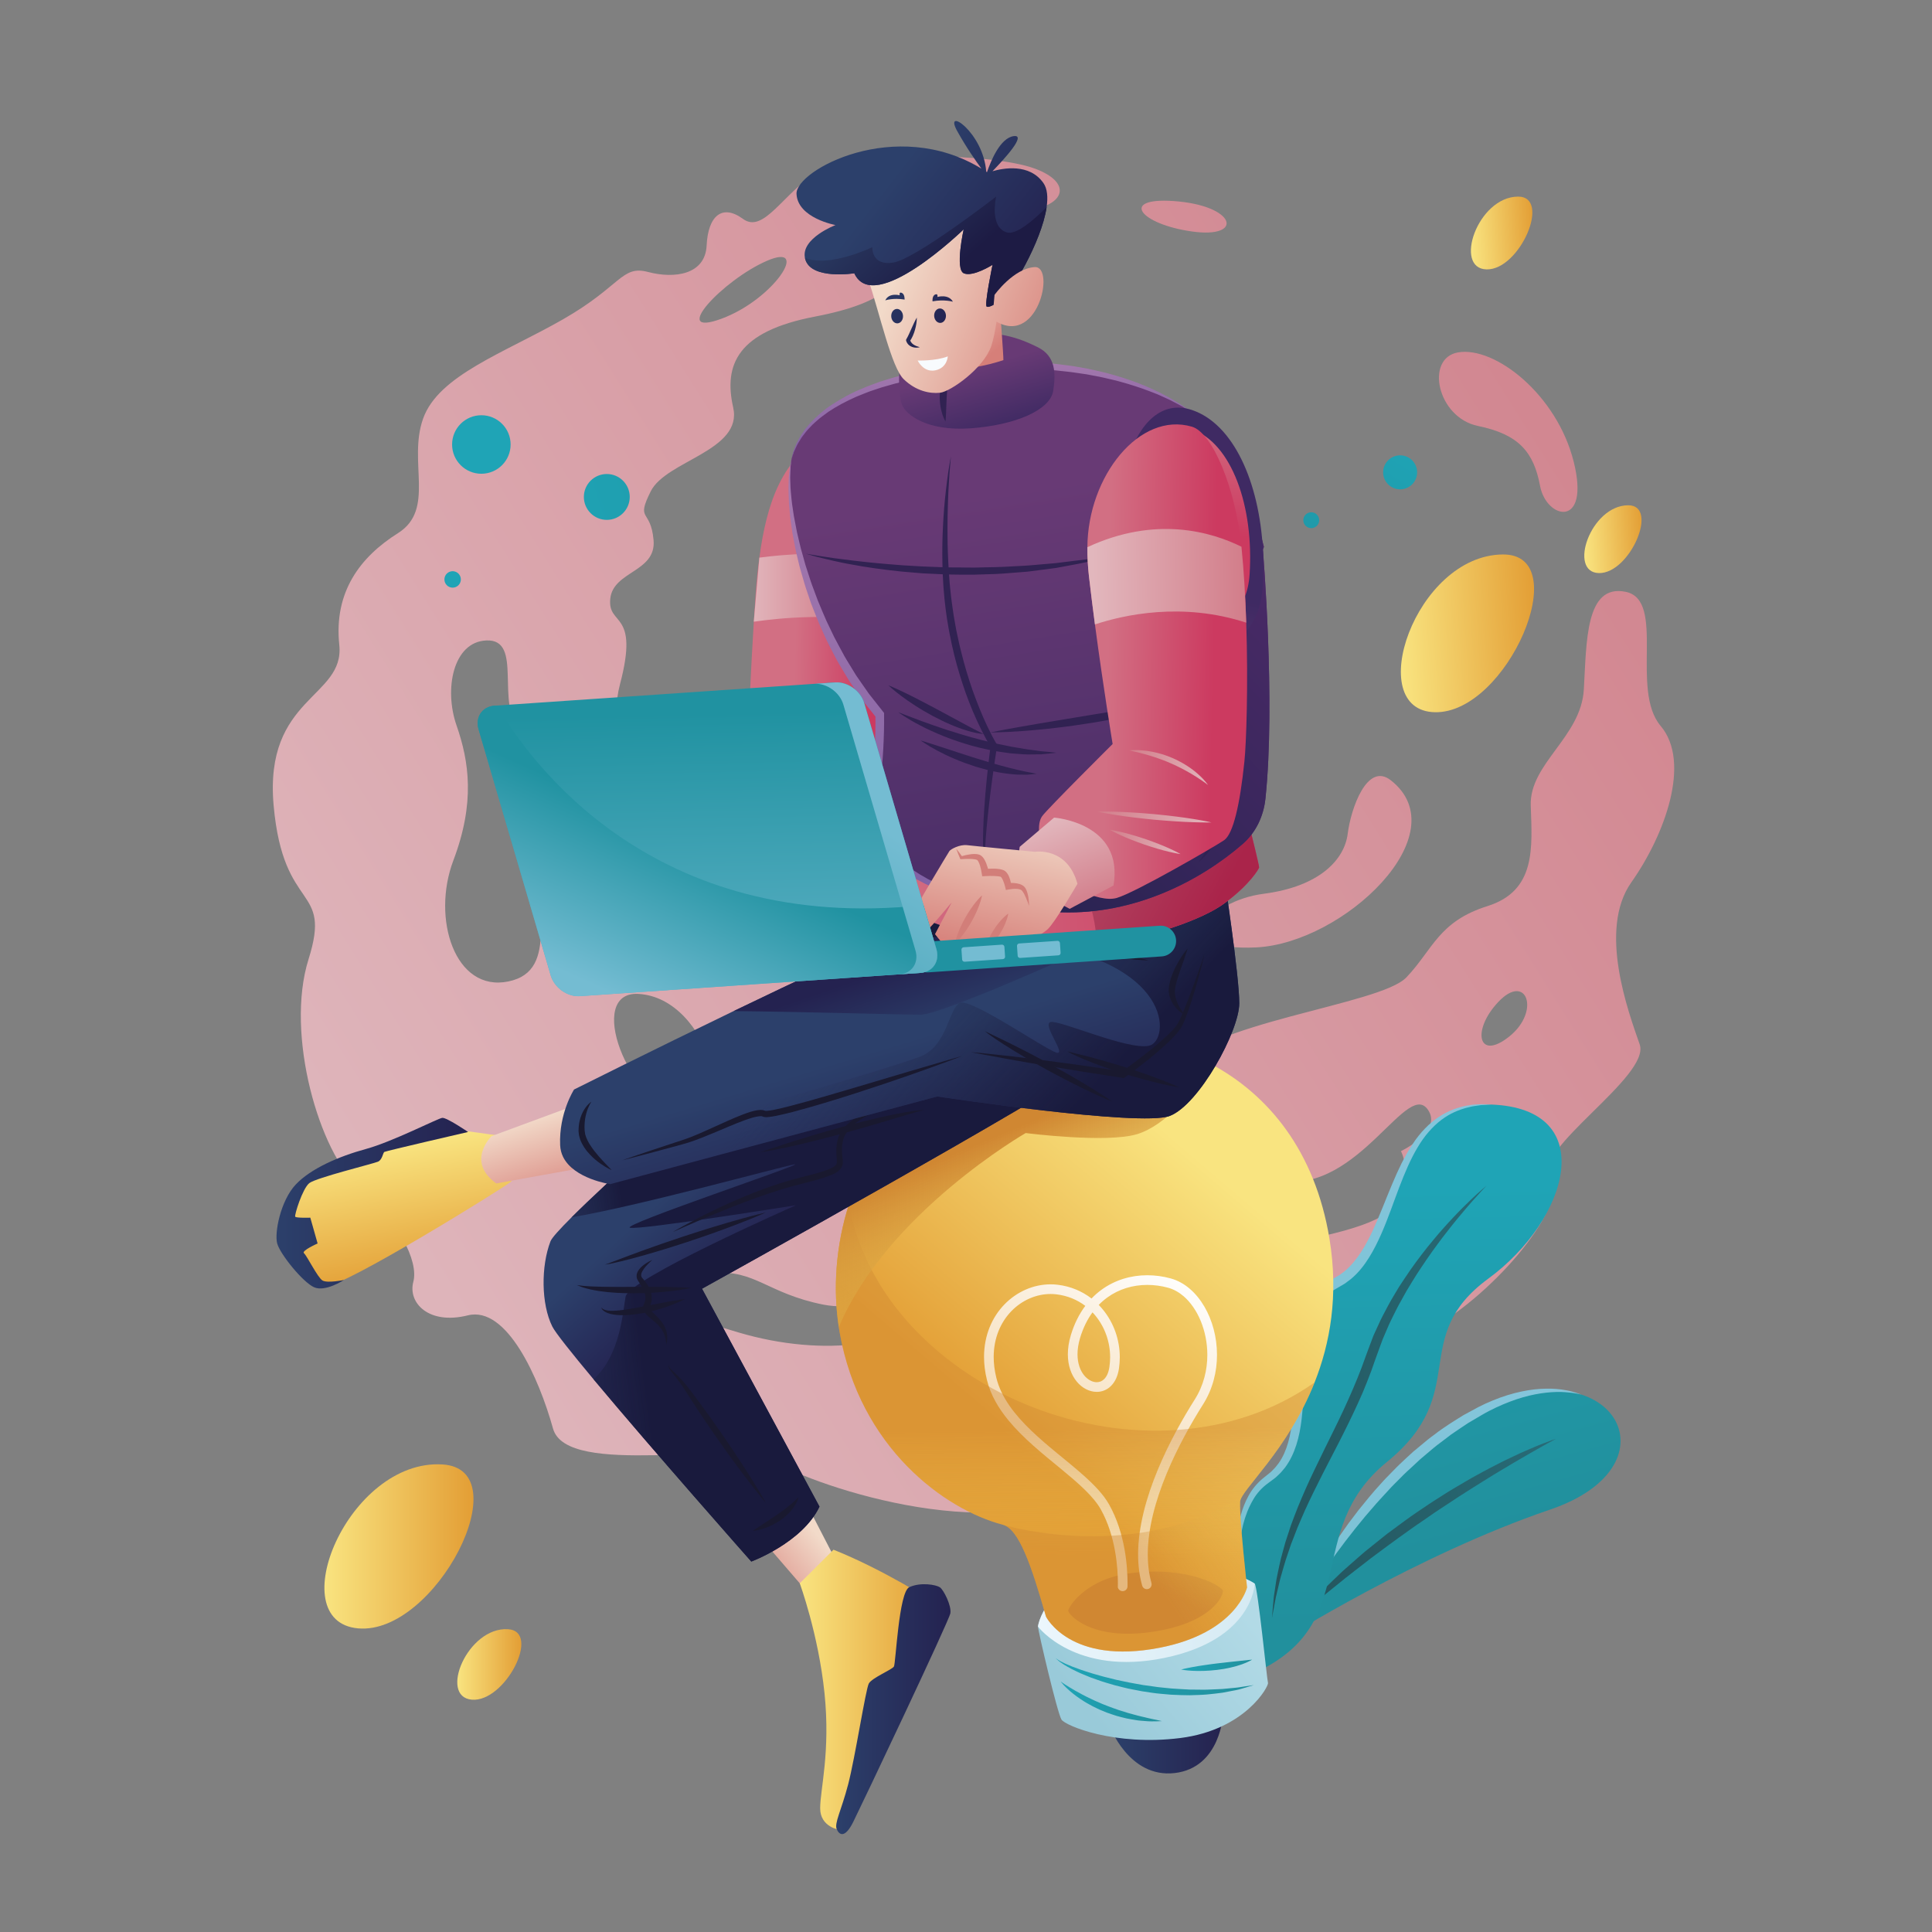 <?xml version="1.0" encoding="iso-8859-1"?>
<!-- Generator: Adobe Illustrator 19.2.0, SVG Export Plug-In . SVG Version: 6.00 Build 0)  -->
<svg version="1.1" xmlns="http://www.w3.org/2000/svg" xmlns:xlink="http://www.w3.org/1999/xlink" x="0px" y="0px"
	 viewBox="0 0 600 600" enable-background="new 0 0 600 600" xml:space="preserve">
<rect x="0" y="0" width="600" height="600" fill="#808080" stroke="none"/>
<g id="SMOKE">
	<g>
		
			<linearGradient id="SVGID_1_" gradientUnits="userSpaceOnUse" x1="119.195" y1="374.38" x2="576.264" y2="87.109">
			<stop  offset="0" style="stop-color:#DEB4BA"/>
			<stop  offset="1" style="stop-color:#CF7C87"/>
		</linearGradient>
		<path fill="url(#SVGID_1_)" d="M506.62,274.027c10.411-14.749,18.653-37.305,9.109-48.584
			c-9.543-11.278,1.735-39.04-10.845-41.643s-12.146,15.616-13.013,30.365
			c-0.868,14.749-16.918,22.99-16.484,36.004s1.735,26.461-13.447,31.232
			c-15.182,4.772-16.918,13.447-25.159,22.123s-62.899,13.881-72.876,29.063
			c-9.977,15.182-70.707,16.05-81.985,1.735
			c-11.278-14.315-17.785-32.534-34.269-32.534s-7.808-35.57-24.726-40.776
			s-36.438-25.593-30.365-48.584c6.073-22.991-3.904-17.785-3.036-26.461
			s14.315-8.242,13.447-18.219c-0.868-9.977-5.639-5.639-0.868-15.182
			c4.772-9.543,28.63-12.58,25.593-26.027
			c-3.036-13.447,1.482-23.63,25.315-28.201s27.098-11.427,32.974-23.506
			s20.895-7.835,32.974-9.468c12.08-1.632,14.009-8.701,2.434-13.002
			c-13.295-4.94-56.392-5.639-67.236,0.868
			c-10.845,6.507-16.918,19.52-23.424,14.749
			c-6.507-4.772-10.845-0.868-11.278,8.242s-9.977,10.411-18.219,8.242
			c-8.242-2.169-8.242,4.338-26.461,14.749
			c-18.219,10.411-38.607,17.351-43.378,30.799
			c-4.772,13.447,3.904,28.196-7.808,35.57
			c-11.712,7.374-19.954,18.219-18.219,34.703
			c1.735,16.484-23.424,16.05-20.388,49.885
			c3.036,33.835,18.219,24.292,10.845,47.716
			c-7.374,23.424,3.47,60.296,15.616,70.707s18.653,22.99,16.918,29.497
			c-1.735,6.507,4.772,13.447,16.918,10.411
			c12.146-3.036,22.123,19.52,26.461,35.136
			c4.338,15.616,56.826,3.036,68.971,10.411s72.442,28.196,101.071,5.205
			c28.63-22.99,81.985-35.136,102.373-46.415
			c20.388-11.278,43.378-39.04,37.305-47.282
			c-6.073-8.242,31.232-31.232,27.762-41.209
			C505.752,314.368,496.209,288.775,506.62,274.027z M238.23,80.977
			c13.621-5.871,2.206,11.993-14.22,18.025
			C207.584,105.034,224.562,86.868,238.23,80.977z M170.563,264.781
			c-6.344,15.617,3.904,36.601-12.688,40.018s-23.913-19.521-17.081-37.578
			c6.832-18.057,4.88-30.745,0.976-41.97c-3.904-11.224-1.071-25.922,9.272-26.353
			c11.712-0.488,2.44,20.009,10.736,28.305S176.907,249.164,170.563,264.781z
			 M198.196,308.666c22.398,1.149,32.162,41.925,14.358,37.905
			C194.75,342.55,181.882,307.829,198.196,308.666z M286.641,405.725
			c-3.446,12.061-30.439,16.081-57.432,8.04
			c-26.993-8.04-45.341-14.935-7.466-18.378
			c12.635-1.149,16.655,6.318,33.885,9.763
			C272.857,408.597,290.086,393.664,286.641,405.725z M435.069,357.505
			c0,0,4.88,8.784-3.904,18.545c-8.784,9.76-82.963,19.521-83.451,4.392
			s24.889-17.569,49.778-13.665c24.889,3.904,40.068-33.162,46.362-21.473
			C447.27,351.648,435.069,357.505,435.069,357.505z M468.743,321.879
			c-9.76,7.808-11.753-1.936-3.416-10.736
			C474.111,301.87,478.503,314.071,468.743,321.879z"/>
		
			<linearGradient id="SVGID_2_" gradientUnits="userSpaceOnUse" x1="51.172" y1="266.15" x2="508.241" y2="-21.121">
			<stop  offset="0" style="stop-color:#DEB4BA"/>
			<stop  offset="1" style="stop-color:#CF7C87"/>
		</linearGradient>
		<path fill="url(#SVGID_2_)" d="M364.341,62.427c-16.617-1.108-10.447,7.182,5.877,9.468
			C386.541,74.181,383.929,63.733,364.341,62.427z"/>
		
			<linearGradient id="SVGID_3_" gradientUnits="userSpaceOnUse" x1="110.078" y1="359.874" x2="567.147" y2="72.603">
			<stop  offset="0" style="stop-color:#DEB4BA"/>
			<stop  offset="1" style="stop-color:#CF7C87"/>
		</linearGradient>
		<path fill="url(#SVGID_3_)" d="M452.816,109.44c-10.302,1.766-6.53,20.242,6.203,22.853
			c12.733,2.612,17.303,8.162,19.262,18.609c1.959,10.447,15.671,13.386,10.447-7.509
			C483.505,122.499,464.243,107.481,452.816,109.44z"/>
		
			<linearGradient id="SVGID_4_" gradientUnits="userSpaceOnUse" x1="133.803" y1="397.623" x2="590.872" y2="110.352">
			<stop  offset="0" style="stop-color:#DEB4BA"/>
			<stop  offset="1" style="stop-color:#CF7C87"/>
		</linearGradient>
		<path fill="url(#SVGID_4_)" d="M445.633,195.63c-8.911,0-6.856,16.65,0,13.059
			C452.49,205.098,449.878,195.63,445.633,195.63z"/>
		
			<linearGradient id="SVGID_5_" gradientUnits="userSpaceOnUse" x1="154.676" y1="430.834" x2="611.746" y2="143.563">
			<stop  offset="0" style="stop-color:#DEB4BA"/>
			<stop  offset="1" style="stop-color:#CF7C87"/>
		</linearGradient>
		<path fill="url(#SVGID_5_)" d="M431.921,242.316c-7.355-5.771-12.406,8.815-13.386,16.65
			s-8.488,16.324-26.118,18.609c-17.63,2.285-29.383,17.956-2.285,16.65
			S453.142,258.967,431.921,242.316z"/>
	</g>
</g>
<g id="YELLOW_DOTS">
	<g>
		<g>
			
				<linearGradient id="SVGID_6_" gradientUnits="userSpaceOnUse" x1="455.31" y1="200.398" x2="498.441" y2="200.398" gradientTransform="matrix(0.998 -0.069 0.069 0.998 -33.711 29.529)">
				<stop  offset="0" style="stop-color:#F9E480"/>
				<stop  offset="1" style="stop-color:#E39E35"/>
			</linearGradient>
			<path fill="url(#SVGID_6_)" d="M466.696,172.194c-27.238,0.247-43.528,48.501-21.081,48.994
				C468.063,221.681,489.435,171.988,466.696,172.194z"/>
			
				<linearGradient id="SVGID_7_" gradientUnits="userSpaceOnUse" x1="514.645" y1="174.301" x2="533.183" y2="174.301" gradientTransform="matrix(0.998 -0.069 0.069 0.998 -33.711 29.529)">
				<stop  offset="0" style="stop-color:#F9E480"/>
				<stop  offset="1" style="stop-color:#E39E35"/>
			</linearGradient>
			<path fill="url(#SVGID_7_)" d="M505.616,156.917c-11.707,0.106-18.709,20.846-9.061,21.058
				C506.204,178.188,515.39,156.829,505.616,156.917z"/>
			
				<linearGradient id="SVGID_8_" gradientUnits="userSpaceOnUse" x1="486.016" y1="77.068" x2="505.915" y2="77.068" gradientTransform="matrix(0.998 -0.069 0.069 0.998 -33.711 29.529)">
				<stop  offset="0" style="stop-color:#F9E480"/>
				<stop  offset="1" style="stop-color:#E39E35"/>
			</linearGradient>
			<path fill="url(#SVGID_8_)" d="M471.405,61.058c-12.566,0.114-20.082,22.376-9.726,22.604
				C472.035,83.889,481.895,60.963,471.405,61.058z"/>
		</g>
		<g>
			
				<linearGradient id="SVGID_9_" gradientUnits="userSpaceOnUse" x1="100.749" y1="480.261" x2="147.046" y2="480.261">
				<stop  offset="0" style="stop-color:#F9E480"/>
				<stop  offset="1" style="stop-color:#E39E35"/>
			</linearGradient>
			<path fill="url(#SVGID_9_)" d="M137.38,454.793c-29.186-1.742-50.185,48.73-26.183,50.912
				C135.198,507.887,161.745,456.248,137.38,454.793z"/>
			
				<linearGradient id="SVGID_10_" gradientUnits="userSpaceOnUse" x1="142.01" y1="516.911" x2="161.909" y2="516.911">
				<stop  offset="0" style="stop-color:#F9E480"/>
				<stop  offset="1" style="stop-color:#E39E35"/>
			</linearGradient>
			<path fill="url(#SVGID_10_)" d="M157.755,505.965c-12.545-0.749-21.57,20.945-11.254,21.883
				C156.817,528.785,168.227,506.59,157.755,505.965z"/>
		</g>
	</g>
</g>
<g id="GREEN_DOTS">
	<g>
		<g>
			
				<linearGradient id="SVGID_11_" gradientUnits="userSpaceOnUse" x1="102.248" y1="234.836" x2="91.889" y2="393.919" gradientTransform="matrix(-0.367 -0.93 0.93 -0.367 3.79 347.145)">
				<stop  offset="0" style="stop-color:#1FA4B6"/>
				<stop  offset="1" style="stop-color:#21909D"/>
			</linearGradient>
			<circle fill="url(#SVGID_11_)" cx="140.571" cy="179.945" r="2.554"/>
			
				<linearGradient id="SVGID_12_" gradientUnits="userSpaceOnUse" x1="139.218" y1="238.974" x2="126" y2="441.957" gradientTransform="matrix(-0.367 -0.93 0.93 -0.367 3.79 347.145)">
				<stop  offset="0" style="stop-color:#1FA4B6"/>
				<stop  offset="1" style="stop-color:#21909D"/>
			</linearGradient>
			<circle fill="url(#SVGID_12_)" cx="149.489" cy="138.041" r="9.087"/>
			
				<linearGradient id="SVGID_13_" gradientUnits="userSpaceOnUse" x1="113.48" y1="212.044" x2="103.121" y2="371.127" gradientTransform="matrix(-0.367 -0.93 0.93 -0.367 3.79 347.145)">
				<stop  offset="0" style="stop-color:#1FA4B6"/>
				<stop  offset="1" style="stop-color:#21909D"/>
			</linearGradient>
			<circle fill="url(#SVGID_13_)" cx="188.447" cy="154.329" r="7.122"/>
		</g>
		<g>
			
				<linearGradient id="SVGID_14_" gradientUnits="userSpaceOnUse" x1="427.185" y1="127.799" x2="384.907" y2="199.288">
				<stop  offset="0" style="stop-color:#1FA4B6"/>
				<stop  offset="1" style="stop-color:#21909D"/>
			</linearGradient>
			<circle fill="url(#SVGID_14_)" cx="407.221" cy="161.557" r="2.464"/>
			
				<linearGradient id="SVGID_15_" gradientUnits="userSpaceOnUse" x1="441.121" y1="136.04" x2="398.842" y2="207.53">
				<stop  offset="0" style="stop-color:#1FA4B6"/>
				<stop  offset="1" style="stop-color:#21909D"/>
			</linearGradient>
			<circle fill="url(#SVGID_15_)" cx="434.824" cy="146.688" r="5.279"/>
		</g>
	</g>
</g>
<g id="PLANT">
	<g>
		<g>
			
				<linearGradient id="SVGID_16_" gradientUnits="userSpaceOnUse" x1="207.369" y1="357.57" x2="207.369" y2="493.086" gradientTransform="matrix(-0.964 0.265 0.265 0.964 520.449 -51.107)">
				<stop  offset="0" style="stop-color:#1FA4B6"/>
				<stop  offset="1" style="stop-color:#21909D"/>
			</linearGradient>
			<path fill="url(#SVGID_16_)" d="M398.242,509.29c0,0,22.722-51.101,62.198-71.522
				c39.476-20.421,62.173,17.022,20.915,31.062
				C440.096,482.87,398.242,509.29,398.242,509.29z"/>
			
				<linearGradient id="SVGID_17_" gradientUnits="userSpaceOnUse" x1="208.602" y1="452.529" x2="208.602" y2="502.948" gradientTransform="matrix(-0.964 0.265 0.265 0.964 520.449 -51.107)">
				<stop  offset="0" style="stop-color:#84C5DB"/>
				<stop  offset="1" style="stop-color:#79C1D3"/>
			</linearGradient>
			<path fill="url(#SVGID_17_)" d="M402.21,501.357c0,0,1.004-1.573,2.761-4.325
				c0.868-1.377,1.976-3.017,3.221-4.91c0.617-0.949,1.321-1.93,2.037-2.979
				c0.713-1.051,1.47-2.149,2.285-3.278c1.596-2.281,3.411-4.688,5.317-7.236
				c0.979-1.254,1.985-2.542,3.013-3.859c1.055-1.293,2.133-2.613,3.229-3.956
				c1.133-1.31,2.285-2.641,3.451-3.989c1.17-1.344,2.435-2.627,3.646-3.981
				c1.201-1.364,2.541-2.61,3.82-3.926c1.27-1.327,2.642-2.554,3.998-3.798
				l2.017-1.883l2.099-1.778c1.394-1.187,2.774-2.383,4.24-3.439
				c0.721-0.545,1.439-1.088,2.153-1.629l1.061-0.82l1.1-0.749
				c1.47-0.984,2.899-1.998,4.348-2.924c1.483-0.872,2.94-1.729,4.367-2.567
				c1.379-0.815,2.923-1.594,4.294-2.236c2.83-1.317,5.622-2.38,8.252-3.138
				c5.273-1.52,9.912-1.833,13.131-1.607c1.611,0.11,2.876,0.296,3.732,0.461
				c0.854,0.185,1.309,0.284,1.309,0.284s-0.44-0.158-1.265-0.454
				c-0.834-0.268-2.073-0.653-3.7-0.929c-3.236-0.594-8.068-0.762-13.654,0.445
				c-2.793,0.588-5.753,1.482-8.788,2.736c-1.56,0.641-2.994,1.274-4.556,2.086
				c-1.502,0.813-3.036,1.643-4.596,2.487c-3.01,1.866-6.148,3.78-9.079,6.075
				c-1.522,1.075-2.95,2.286-4.395,3.491l-2.174,1.805l-2.084,1.911
				c-1.377,1.289-2.769,2.562-4.055,3.93c-1.295,1.357-2.652,2.648-3.863,4.05
				c-2.522,2.717-4.808,5.557-7.015,8.301c-1.063,1.403-2.108,2.783-3.132,4.133
				c-0.973,1.385-1.925,2.74-2.852,4.059c-1.818,2.661-3.473,5.218-4.914,7.63
				c-1.49,2.38-2.722,4.643-3.831,6.633c-1.092,2.001-2.005,3.765-2.727,5.235
				c-0.748,1.454-1.264,2.63-1.638,3.421
				C402.407,500.934,402.21,501.357,402.21,501.357z"/>
			
				<linearGradient id="SVGID_18_" gradientUnits="userSpaceOnUse" x1="166.306" y1="486.223" x2="261.196" y2="486.223" gradientTransform="matrix(-0.964 0.265 0.265 0.964 520.449 -51.107)">
				<stop  offset="0" style="stop-color:#286C78"/>
				<stop  offset="1" style="stop-color:#24545C"/>
			</linearGradient>
			<path fill="url(#SVGID_18_)" d="M483.232,446.826c0,0-1.456,0.471-3.954,1.441
				c-1.241,0.501-2.761,1.087-4.464,1.847c-0.854,0.375-1.764,0.774-2.722,1.195
				c-0.946,0.447-1.941,0.916-2.979,1.406c-2.087,0.963-4.292,2.114-6.634,3.318
				c-2.306,1.265-4.783,2.53-7.245,4.008c-2.473,1.459-5.057,2.926-7.579,4.582
				c-1.268,0.817-2.563,1.615-3.832,2.463c-1.265,0.854-2.536,1.711-3.806,2.568
				c-2.544,1.71-4.978,3.578-7.418,5.351c-0.607,0.447-1.212,0.893-1.814,1.336
				c-0.583,0.468-1.164,0.933-1.741,1.396c-1.153,0.925-2.293,1.839-3.414,2.738
				c-2.277,1.752-4.302,3.665-6.297,5.379c-0.981,0.877-1.968,1.692-2.863,2.549
				c-0.892,0.86-1.754,1.69-2.581,2.487c-1.651,1.597-3.179,3.042-4.46,4.399
				c-1.269,1.367-2.375,2.56-3.286,3.541c-1.805,1.976-2.812,3.124-2.812,3.124
				s1.2-0.956,3.257-2.66c1.02-0.858,2.259-1.901,3.68-3.097
				c1.417-1.197,3.091-2.462,4.847-3.915c1.768-1.44,3.683-2.996,5.762-4.576
				c1.032-0.798,2.092-1.618,3.175-2.456c0.539-0.421,1.085-0.847,1.635-1.277
				c0.561-0.416,1.128-0.837,1.699-1.261c2.295-1.682,4.621-3.476,7.062-5.196
				c2.436-1.725,4.868-3.538,7.402-5.205c1.246-0.863,2.493-1.727,3.734-2.587
				c1.245-0.855,2.517-1.66,3.761-2.484c1.247-0.821,2.484-1.636,3.706-2.441
				c1.234-0.788,2.452-1.566,3.651-2.332c2.399-1.53,4.752-2.955,6.962-4.346
				c2.254-1.312,4.338-2.644,6.316-3.777c1.973-1.147,3.781-2.199,5.384-3.131
				c1.616-0.915,3.026-1.712,4.186-2.368c1.169-0.646,2.087-1.153,2.714-1.499
				C482.896,447.007,483.232,446.826,483.232,446.826z"/>
		</g>
		<g>
			
				<linearGradient id="SVGID_19_" gradientUnits="userSpaceOnUse" x1="236.909" y1="379.991" x2="236.909" y2="515.508" gradientTransform="matrix(-1 0.02 0.02 1 662.848 -16.308)">
				<stop  offset="0" style="stop-color:#1FA4B6"/>
				<stop  offset="1" style="stop-color:#21909D"/>
			</linearGradient>
			<path fill="url(#SVGID_19_)" d="M389.574,519.556c0,0-14.447-47.564,4.175-60.262
				c18.622-12.698,0.278-50.377,21.113-60.847
				c20.835-10.469,14.672-56.736,48.368-55.416s24.11,35.616-1.001,54.041
				c-25.112,18.425-4.999,35.372-31.514,56.958
				C404.199,475.617,423.618,503.938,389.574,519.556z"/>
			
				<linearGradient id="SVGID_20_" gradientUnits="userSpaceOnUse" x1="247.74" y1="353.642" x2="247.74" y2="505.073" gradientTransform="matrix(-1 0.02 0.02 1 662.848 -16.308)">
				<stop  offset="0" style="stop-color:#84C5DB"/>
				<stop  offset="1" style="stop-color:#79C1D3"/>
			</linearGradient>
			<path fill="url(#SVGID_20_)" d="M384.551,492.758c0,0-0.019-0.713-0.056-2.049
				c-0.031-1.336-0.018-3.292,0.055-5.776c0.085-2.48,0.319-5.494,0.945-8.868
				c0.161-0.842,0.369-1.701,0.569-2.585c0.268-0.865,0.464-1.78,0.808-2.667
				c0.584-1.812,1.428-3.62,2.479-5.373c1.056-1.754,2.49-3.34,4.203-4.634
				c0.46-0.341,0.924-0.685,1.392-1.032c0.47-0.373,0.943-0.649,1.421-1.11
				c0.471-0.448,0.973-0.889,1.422-1.364c0.415-0.492,0.833-0.988,1.254-1.487
				c3.17-4.22,4.547-9.644,5.179-15.024c0.645-5.422,0.698-10.987,0.941-16.538
				c0.274-5.518,0.719-11.186,2.815-16.088c1.035-2.433,2.513-4.624,4.49-6.271
				c0.522-0.376,1.019-0.785,1.554-1.142l1.769-1.025
				c0.612-0.363,1.215-0.692,1.832-1.081c0.635-0.465,1.279-0.929,1.892-1.408
				c2.331-1.929,4.156-4.282,5.663-6.701c1.511-2.425,2.735-4.93,3.831-7.413
				c2.177-4.974,3.807-9.885,5.551-14.43c1.739-4.542,3.527-8.76,5.685-12.347
				c2.119-3.61,4.68-6.509,7.378-8.55c2.701-2.053,5.523-3.155,7.893-3.785
				c0.6-0.141,1.169-0.274,1.704-0.4c0.539-0.11,1.054-0.158,1.529-0.233
				c0.477-0.068,0.919-0.13,1.324-0.188c0.406-0.042,0.779-0.043,1.111-0.064
				c1.334-0.063,2.046-0.096,2.046-0.096s-0.713-0.027-2.05-0.079
				c-0.335-0.008-0.71-0.038-1.122-0.032c-0.412,0.023-0.862,0.047-1.348,0.074
				c-0.486,0.036-1.014,0.036-1.57,0.108c-0.554,0.093-1.142,0.192-1.763,0.296
				c-2.463,0.488-5.465,1.438-8.445,3.414c-2.977,1.952-5.897,4.868-8.253,8.542
				c-1.239,1.804-2.301,3.805-3.387,5.877c-1.033,2.093-2.021,4.292-2.969,6.565
				c-1.914,4.538-3.726,9.376-5.907,14.161c-2.209,4.73-4.88,9.534-8.892,12.881
				l-1.489,1.108c-0.573,0.358-1.212,0.703-1.816,1.055l-1.907,1.092
				c-0.644,0.422-1.253,0.907-1.879,1.363c-2.412,1.98-4.223,4.636-5.419,7.43
				c-1.194,2.81-1.846,5.744-2.262,8.635c-0.412,2.897-0.588,5.771-0.701,8.599
				c-0.231,5.653-0.108,11.152-0.647,16.356
				c-0.528,5.171-1.644,10.148-4.299,13.921c-0.354,0.449-0.706,0.894-1.055,1.336
				c-0.367,0.413-0.759,0.774-1.129,1.166c-0.357,0.389-0.897,0.743-1.331,1.112
				c-0.458,0.37-0.912,0.738-1.363,1.102c-1.888,1.565-3.4,3.426-4.463,5.385
				c-2.158,3.916-3.014,7.905-3.449,11.38c-0.421,3.494-0.461,6.548-0.389,9.05
				c0.063,2.503,0.266,4.462,0.396,5.791
				C384.472,492.049,384.551,492.758,384.551,492.758z"/>
			
				<linearGradient id="SVGID_21_" gradientUnits="userSpaceOnUse" x1="207.147" y1="446.927" x2="279.65" y2="446.927" gradientTransform="matrix(-1 0.02 0.02 1 662.848 -16.308)">
				<stop  offset="0" style="stop-color:#286C78"/>
				<stop  offset="1" style="stop-color:#24545C"/>
			</linearGradient>
			<path fill="url(#SVGID_21_)" d="M461.657,368.225c0,0-1.851,1.496-4.872,4.367
				c-1.503,1.442-3.32,3.207-5.302,5.331c-0.997,1.056-2.056,2.184-3.131,3.41
				c-1.1,1.206-2.204,2.518-3.342,3.901c-2.304,2.743-4.668,5.829-7.034,9.197
				c-1.188,1.68-2.317,3.471-3.522,5.269c-1.104,1.862-2.278,3.74-3.342,5.727
				c-1.033,2.004-2.178,3.993-3.096,6.134c-0.485,1.058-0.972,2.122-1.462,3.191
				c-0.417,1.102-0.837,2.21-1.258,3.323c-0.407,1.098-0.816,2.201-1.226,3.307
				c-0.4,1.106-0.801,2.216-1.203,3.328c-0.836,2.203-1.717,4.334-2.634,6.5
				c-1.848,4.326-3.848,8.598-5.91,12.776c-2.071,4.174-4.091,8.307-6.027,12.334
				c-1.961,4.01-3.688,7.989-5.25,11.788c-0.769,1.905-1.457,3.787-2.139,5.595
				c-0.6,1.84-1.18,3.618-1.737,5.324c-0.474,1.731-0.928,3.389-1.361,4.967
				c-0.395,1.586-0.678,3.113-0.993,4.533c-0.329,1.417-0.541,2.763-0.715,4.011
				c-0.185,1.243-0.355,2.385-0.508,3.417c-0.225,2.074-0.324,3.71-0.427,4.819
				c-0.092,1.11-0.14,1.702-0.14,1.702s0.437-2.333,1.201-6.415
				c0.239-1.008,0.504-2.124,0.792-3.34c0.286-1.214,0.57-2.53,1-3.907
				c0.41-1.381,0.793-2.862,1.292-4.395c0.514-1.527,1.055-3.132,1.619-4.808
				c0.64-1.647,1.306-3.363,1.996-5.138c0.768-1.746,1.498-3.573,2.336-5.417
				c1.689-3.685,3.563-7.525,5.583-11.477c1.994-3.961,4.185-8.007,6.27-12.205
				c2.107-4.188,4.175-8.499,6.085-12.894c0.918-2.211,1.83-4.479,2.653-6.703
				c0.393-1.115,0.785-2.228,1.176-3.338c0.399-1.103,0.797-2.204,1.194-3.3
				c0.395-1.077,0.789-2.15,1.181-3.217c0.45-1.047,0.898-2.089,1.343-3.124
				c0.838-2.095,1.91-4.06,2.868-6.036c0.983-1.965,2.113-3.815,3.106-5.688
				c1.111-1.806,2.147-3.607,3.249-5.303c2.213-3.387,4.369-6.558,6.491-9.395
				c0.529-0.711,1.046-1.407,1.552-2.087c0.522-0.669,1.032-1.322,1.529-1.958
				c0.979-1.287,1.948-2.476,2.862-3.591c1.828-2.231,3.467-4.143,4.839-5.7
				c1.38-1.549,2.471-2.764,3.233-3.575
				C461.247,368.654,461.657,368.225,461.657,368.225z"/>
		</g>
	</g>
</g>
<g id="LAMP">
	<g>
		<g>
			
				<linearGradient id="SVGID_22_" gradientUnits="userSpaceOnUse" x1="344.509" y1="541.497" x2="379.869" y2="541.497">
				<stop  offset="0" style="stop-color:#2C416B"/>
				<stop  offset="1" style="stop-color:#25224F"/>
			</linearGradient>
			<path fill="url(#SVGID_22_)" d="M344.509,535.823c0,0,5.973,16.485,20.308,14.813
				s15.052-18.397,15.052-18.397L344.509,535.823z"/>
			
				<linearGradient id="SVGID_23_" gradientUnits="userSpaceOnUse" x1="380.381" y1="493.935" x2="336.788" y2="530.432">
				<stop  offset="0" style="stop-color:#B2DAE6"/>
				<stop  offset="1" style="stop-color:#99CAD9"/>
			</linearGradient>
			<path fill="url(#SVGID_23_)" d="M366.488,539.768c-20.32,2.54-35.55-3.81-36.82-5.71
				c-1.27-1.91-7.31-27.62-7.31-28.89c0-1.27,3.97-17.29,28.58-20.32
				c20.63-2.54,37.77,6.03,38.72,6.99c0.96,0.95,3.81,29.84,4.13,30.79
				S386.809,537.228,366.488,539.768z"/>
			
				<linearGradient id="SVGID_24_" gradientUnits="userSpaceOnUse" x1="322.358" y1="500.262" x2="389.658" y2="500.262">
				<stop  offset="0" style="stop-color:#ECF6FC"/>
				<stop  offset="1" style="stop-color:#D5EAF3"/>
			</linearGradient>
			<path fill="url(#SVGID_24_)" d="M389.658,491.838c0,0-0.4,17.35-28.02,23.04
				c-27.63,5.7-39.28-9.71-39.28-9.71c0-1.27,3.97-17.29,28.58-20.32
				C371.568,482.308,388.708,490.878,389.658,491.838z"/>
			<g>
				
					<linearGradient id="SVGID_25_" gradientUnits="userSpaceOnUse" x1="327.852" y1="520.729" x2="389.388" y2="520.729">
					<stop  offset="0" style="stop-color:#1FA4B6"/>
					<stop  offset="1" style="stop-color:#21909D"/>
				</linearGradient>
				<path fill="url(#SVGID_25_)" d="M327.852,514.985c0,0,0.209,0.136,0.6,0.392
					c0.198,0.123,0.431,0.296,0.727,0.46c0.3,0.149,0.645,0.321,1.032,0.514
					c0.74,0.416,1.755,0.759,2.843,1.25c0.565,0.206,1.167,0.426,1.801,0.657
					c0.63,0.237,1.295,0.48,2.005,0.694c0.704,0.226,1.437,0.461,2.196,0.705
					c0.767,0.219,1.559,0.445,2.374,0.678c1.62,0.491,3.376,0.851,5.158,1.323
					c1.81,0.373,3.665,0.818,5.577,1.135c0.953,0.172,1.914,0.345,2.879,0.519
					c0.971,0.133,1.946,0.266,2.92,0.399c1.941,0.333,3.908,0.44,5.832,0.662
					c1.93,0.126,3.832,0.257,5.675,0.339c1.842-0.017,3.628,0.078,5.319,0.028
					c1.687-0.093,3.293-0.11,4.769-0.205c1.475-0.14,2.827-0.268,4.025-0.381
					c1.204-0.099,2.23-0.329,3.093-0.44c1.725-0.25,2.71-0.393,2.71-0.393
					s-0.955,0.284-2.625,0.782c-0.844,0.218-1.852,0.59-3.049,0.806
					c-1.198,0.229-2.551,0.487-4.026,0.768c-1.485,0.224-3.106,0.374-4.822,0.555
					c-1.717,0.152-3.535,0.177-5.417,0.242c-1.878-0.032-3.826-0.047-5.797-0.175
					c-1.963-0.203-3.974-0.287-5.955-0.607c-0.992-0.148-1.984-0.295-2.972-0.443
					c-0.981-0.189-1.957-0.376-2.927-0.563c-1.947-0.332-3.812-0.894-5.639-1.325
					c-1.804-0.527-3.553-1.014-5.172-1.606c-0.811-0.288-1.6-0.567-2.363-0.838
					c-0.749-0.31-1.473-0.609-2.168-0.896c-1.398-0.544-2.619-1.207-3.719-1.728
					c-1.067-0.609-2.012-1.076-2.735-1.607c-0.363-0.248-0.687-0.469-0.969-0.662
					c-0.268-0.206-0.471-0.411-0.648-0.562
					C328.037,515.151,327.852,514.985,327.852,514.985z"/>
				
					<linearGradient id="SVGID_26_" gradientUnits="userSpaceOnUse" x1="329.409" y1="528.408" x2="360.827" y2="528.408">
					<stop  offset="0" style="stop-color:#1FA4B6"/>
					<stop  offset="1" style="stop-color:#21909D"/>
				</linearGradient>
				<path fill="url(#SVGID_26_)" d="M329.409,522.224c0,0,0.442,0.318,1.227,0.833
					c0.4,0.25,0.872,0.565,1.43,0.9c0.55,0.346,1.189,0.707,1.875,1.111
					c1.392,0.778,3.017,1.666,4.811,2.504c0.448,0.21,0.896,0.438,1.363,0.641
					c0.47,0.195,0.944,0.396,1.416,0.612c0.936,0.448,1.941,0.777,2.916,1.174
					c0.98,0.386,1.984,0.711,2.96,1.064c0.992,0.311,1.968,0.616,2.913,0.912
					c0.958,0.261,1.884,0.514,2.762,0.753c0.876,0.261,1.727,0.403,2.502,0.607
					c0.78,0.168,1.489,0.388,2.132,0.493c0.641,0.132,1.199,0.247,1.659,0.342
					c0.922,0.203,1.452,0.338,1.452,0.338s-0.539,0.033-1.487,0.058
					c-0.474,0.01-1.051,0.026-1.713,0.022c-0.665,0.023-1.405-0.056-2.218-0.119
					c-0.809-0.081-1.703-0.097-2.62-0.278c-0.921-0.155-1.903-0.291-2.901-0.51
					c-0.989-0.254-2.027-0.47-3.058-0.776c-1.018-0.344-2.067-0.656-3.091-1.038
					c-1.004-0.433-2.036-0.798-2.999-1.283c-0.98-0.446-1.914-0.944-2.802-1.456
					c-0.906-0.476-1.723-1.044-2.51-1.552c-0.778-0.524-1.491-1.052-2.129-1.563
					c-0.643-0.506-1.21-0.994-1.694-1.45c-0.499-0.435-0.89-0.868-1.224-1.204
					C329.733,522.66,329.409,522.224,329.409,522.224z"/>
				
					<linearGradient id="SVGID_27_" gradientUnits="userSpaceOnUse" x1="366.798" y1="517.181" x2="388.868" y2="517.181">
					<stop  offset="0" style="stop-color:#1FA4B6"/>
					<stop  offset="1" style="stop-color:#21909D"/>
				</linearGradient>
				<path fill="url(#SVGID_27_)" d="M366.798,518.495c0,0,1.383-0.38,3.448-0.752
					c1.032-0.2,2.236-0.393,3.525-0.583c0.644-0.092,1.309-0.188,1.986-0.285
					c0.676-0.087,1.363-0.176,2.049-0.265c1.374-0.167,2.745-0.328,4.036-0.459
					c0.64-0.09,1.266-0.144,1.859-0.2c0.587-0.08,1.149-0.132,1.67-0.177
					c1.03-0.13,1.91-0.188,2.519-0.268c0.614-0.063,0.976-0.083,0.976-0.083
					s-0.307,0.179-0.864,0.465c-0.554,0.297-1.373,0.641-2.378,1.006
					c-1.005,0.356-2.199,0.703-3.492,0.994c-0.649,0.128-1.316,0.291-2.002,0.4
					c-0.684,0.113-1.382,0.22-2.081,0.306c-1.398,0.17-2.803,0.276-4.122,0.315
					c-1.318,0.051-2.551,0.031-3.608-0.025
					C368.207,518.783,366.798,518.495,366.798,518.495z"/>
			</g>
		</g>
		
			<linearGradient id="SVGID_28_" gradientUnits="userSpaceOnUse" x1="379.621" y1="366.235" x2="312.127" y2="445.54">
			<stop  offset="0" style="stop-color:#F9E480"/>
			<stop  offset="1" style="stop-color:#E39E35"/>
		</linearGradient>
		<path fill="url(#SVGID_28_)" d="M385.13,466.397c-0.22,5.62,2.16,26.58,2.16,26.58
			s-3.3,14.1-27.13,18.74c-27.87,5.43-35.32-9.66-35.32-9.66
			c-4.54-15.99-8.43-27.23-13.4-28.53c-18.01-4.69-44.38-23.89-50.68-59.75
			c-0.09-0.53-0.18-1.07-0.26-1.61c-1.85-12.04-0.92-25.41,3.13-38.08
			c7.92-24.85,27.78-47.1,62.06-51.88
			c17.11-2.38,34.91,0.07,50.02,8.03
			c18.3,9.64,32.68,27.36,37.15,54.35
			c2.95,17.82,0.17,32.72-4.6,44.74
			C399.85,450.557,385.27,462.818,385.13,466.397z"/>
		
			<linearGradient id="SVGID_29_" gradientUnits="userSpaceOnUse" x1="385.203" y1="439.085" x2="358.303" y2="492.387">
			<stop  offset="0" style="stop-color:#E9D05B;stop-opacity:0"/>
			<stop  offset="1" style="stop-color:#D08732"/>
		</linearGradient>
		<path fill="url(#SVGID_29_)" d="M351.22,488.551c-14.281,1.818-19.473,10.645-19.473,11.684
			c0,1.039,7.002,9.509,26.484,6.491c18.435-2.856,21.81-11.424,21.551-12.723
			C379.521,492.705,369.259,486.255,351.22,488.551z"/>
		<g>
			
				<linearGradient id="SVGID_30_" gradientUnits="userSpaceOnUse" x1="364.464" y1="393.846" x2="331.384" y2="454.168">
				<stop  offset="0" style="stop-color:#FFFFFF"/>
				<stop  offset="1" style="stop-color:#F4D9B0"/>
			</linearGradient>
			<path fill="url(#SVGID_30_)" d="M374.02,405.758c-1.25-2.13-2.77-4.01-4.52-5.51
				s-3.74-2.62-5.92-3.22c-2.38-0.66-4.83-0.99-7.27-0.99
				c-4.99-0.01-9.97,1.42-14.19,4.48c-1.1,0.8-2.15,1.71-3.13,2.74
				c-2.93-2.25-6.5-3.79-10.54-4.27c-0.72-0.09-1.44-0.13-2.17-0.13
				c-5.29,0-10.46,2.26-14.3,6.2c-3.86,3.95-6.38,9.61-6.38,16.35
				c0,2.28,0.29,4.68,0.91,7.18c1.14,4.65,3.6,8.78,6.68,12.52
				c4.62,5.61,10.66,10.42,16.12,14.91c2.72,2.24,5.3,4.41,7.47,6.52
				c2.18,2.12,3.94,4.19,5.07,6.19c4.67,8.31,5.33,18.38,5.32,22.97
				c0,0.2,0,0.38-0.01,0.56c0,0.24,0,0.47-0.01,0.67c0,0,0,0,0,0.01
				c0.15,0.69,0.76,1.21,1.49,1.21c0.82,0,1.48-0.64,1.52-1.44v-0.17
				c0.01-0.26,0.01-0.54,0.01-0.84c-0.01-4.85-0.62-15.33-5.71-24.44
				c-1.79-3.18-4.66-6.13-7.98-9.09c-4.98-4.44-11.04-8.91-16.19-13.86
				c-2.58-2.48-4.93-5.06-6.82-7.79c-1.88-2.73-3.3-5.59-4.05-8.65
				c-0.56-2.27-0.82-4.43-0.82-6.46c0.01-5.99,2.22-10.85,5.52-14.25
				c3.31-3.4,7.74-5.3,12.16-5.3c0.61,0,1.21,0.03,1.82,0.11
				c3.44,0.41,6.45,1.69,8.95,3.58c-1.88,2.51-3.42,5.54-4.49,9.09
				c-0.64,2.13-0.93,4.12-0.93,5.95c0,3.51,1.08,6.41,2.74,8.44
				c1.66,2.03,3.92,3.22,6.23,3.23c1.62,0.01,3.25-0.63,4.48-1.89
				c1.24-1.26,2.08-3.07,2.42-5.35c0.17-1.17,0.26-2.35,0.26-3.51
				c0-5.48-1.9-10.74-5.26-14.83c-0.41-0.49-0.83-0.97-1.28-1.43
				c0.84-0.86,1.73-1.62,2.66-2.3c3.67-2.66,8-3.91,12.43-3.91
				c2.17,0,4.35,0.3,6.47,0.88c1.7,0.47,3.31,1.36,4.77,2.61
				c2.19,1.88,4.06,4.57,5.36,7.74c1.3,3.16,2.04,6.79,2.04,10.5
				c0,4.72-1.19,9.55-3.88,13.81c-3.66,5.79-8.05,13.5-11.53,21.92
				c-3.48,8.42-6.08,17.55-6.09,26.24c0,3.31,0.39,6.57,1.26,9.68
				c0.23,0.83,1.1,1.31,1.92,1.03h0.02
				c0.76-0.26,1.16-1.08,0.94-1.86c-0.78-2.8-1.14-5.77-1.14-8.85
				c0-8.08,2.46-16.89,5.86-25.09c3.39-8.2,7.7-15.78,11.29-21.47
				c3.04-4.79,4.35-10.19,4.35-15.41
				C377.95,415.297,376.51,410.008,374.02,405.758z M340.18,408.578
				c2.92,3.54,4.58,8.14,4.58,12.93c0,1.01-0.08,2.04-0.23,3.06
				c-0.27,1.82-0.89,2.99-1.59,3.69c-0.69,0.7-1.47,0.99-2.34,1
				c-1.24,0-2.72-0.68-3.91-2.13c-1.18-1.45-2.06-3.64-2.06-6.54
				c0-1.51,0.24-3.21,0.8-5.09c0.95-3.13,2.26-5.76,3.85-7.93
				C339.6,407.897,339.9,408.227,340.18,408.578z"/>
		</g>
		
			<linearGradient id="SVGID_31_" gradientUnits="userSpaceOnUse" x1="334.592" y1="484.483" x2="334.203" y2="443.975">
			<stop  offset="0" style="stop-color:#E9D05B;stop-opacity:0"/>
			<stop  offset="1" style="stop-color:#D08732"/>
		</linearGradient>
		<path opacity="0.4" fill="url(#SVGID_31_)" d="M387.29,492.977c0,0-3.3,14.1-27.13,18.74
			c-27.87,5.43-35.32-9.66-35.32-9.66c-4.5-15.84-8.36-27.02-13.26-28.49
			c-0.09-0.03-0.14-0.04-0.14-0.04c-18.01-4.69-44.38-23.89-50.68-59.75
			c-2.19-12.46-1.36-26.45,2.87-39.69
			c10.83,58.43,93.75,91.18,144.63,55.24
			c-7.32,18.48-19.32,30.17-22.39,35.24
			c-0.46,0.76-0.72,1.37-0.74,1.83
			C384.91,472.017,387.29,492.977,387.29,492.977z"/>
		
			<linearGradient id="SVGID_32_" gradientUnits="userSpaceOnUse" x1="331.963" y1="404.462" x2="310.309" y2="352.491">
			<stop  offset="0" style="stop-color:#E9D05B;stop-opacity:0"/>
			<stop  offset="1" style="stop-color:#D08732"/>
		</linearGradient>
		<path fill="url(#SVGID_32_)" d="M375.71,330.237c-5,9.31-14.01,19.33-22.49,21.96
			c-9.4,2.92-34.68-0.32-34.68-0.32s-43.07,24.74-58.04,60.29
			c-1.85-12.04-0.92-25.41,3.13-38.08
			c7.92-24.85,27.78-47.1,62.06-51.88
			C342.8,319.828,360.6,322.277,375.71,330.237z"/>
		
			<linearGradient id="SVGID_33_" gradientUnits="userSpaceOnUse" x1="387.952" y1="460.513" x2="353.662" y2="483.236">
			<stop  offset="0" style="stop-color:#E9D05B;stop-opacity:0"/>
			<stop  offset="1" style="stop-color:#D08732"/>
		</linearGradient>
		<path opacity="0.4" fill="url(#SVGID_33_)" d="M387.29,492.977c0,0-3.3,14.1-27.13,18.74
			c-27.87,5.43-35.32-9.66-35.32-9.66c-4.5-15.84-8.36-27.02-13.26-28.49
			c2.58,0.75,41.58,11.64,74.29-9c-0.46,0.76-0.72,1.37-0.74,1.83
			C384.91,472.017,387.29,492.977,387.29,492.977z"/>
	</g>
</g>
<g id="RIGHT_LEG">
	<g>
		
			<linearGradient id="SVGID_34_" gradientUnits="userSpaceOnUse" x1="255.362" y1="478.473" x2="232.362" y2="497.333">
			<stop  offset="0" style="stop-color:#F2DAC9"/>
			<stop  offset="1" style="stop-color:#D67F79"/>
		</linearGradient>
		<polygon fill="url(#SVGID_34_)" points="235.954,477.308 253.205,497.32 260.796,486.969 
			250.1,466.267 		"/>
		
			<linearGradient id="SVGID_35_" gradientUnits="userSpaceOnUse" x1="253.557" y1="328.641" x2="275.137" y2="352.379">
			<stop  offset="0" style="stop-color:#2C406B"/>
			<stop  offset="1" style="stop-color:#242250"/>
		</linearGradient>
		<path fill="url(#SVGID_35_)" d="M338.05,330.807c-7.65,7.06-120.03,69.42-120.03,69.42
			l36.48,67.67c-5.3,11.18-21.18,17.06-21.18,17.06
			s-30.82-34.86-48.98-56.59c-6.8-8.15-11.83-14.45-12.8-16.37
			c-3.53-7.06-3.53-18.83-0.59-26.48c0.41-1.07,2.78-3.7,6.55-7.46
			c23.22-23.15,99.79-88.86,99.95-91.38
			c3.53-55.9,51.18-57.07,66.48-37.07
			C359.23,269.607,345.7,323.747,338.05,330.807z"/>
		
			<linearGradient id="SVGID_36_" gradientUnits="userSpaceOnUse" x1="149.117" y1="377.808" x2="192.996" y2="372.053">
			<stop  offset="0" style="stop-color:#253155;stop-opacity:0"/>
			<stop  offset="1" style="stop-color:#191A3D"/>
		</linearGradient>
		<path fill="url(#SVGID_36_)" d="M338.05,330.807c-7.65,7.06-120.03,69.42-120.03,69.42
			l36.48,67.67c-5.3,11.18-21.18,17.06-21.18,17.06
			s-30.82-34.86-48.98-56.59c8.4-7.71,9.04-20.88,9.94-25.66
			c1.04-5.53,51.54-27.79,52.97-28.42c-1.4,0.22-48.11,7.7-51.57,7.01
			c-3.51-0.7,56.52-20.71,50.9-19.66
			c-4.59,0.86-48.56,12.97-69.08,16.42
			c23.22-23.15,99.79-88.86,99.95-91.38
			c3.53-55.9,51.18-57.07,66.48-37.07
			C359.23,269.607,345.7,323.747,338.05,330.807z"/>
		<g>
			<g>
				<path fill="#19192F" d="M179.168,399.094c0,0,0.561,0.059,1.536,0.194
					c0.485,0.094,1.082,0.079,1.748,0.148c0.662,0.065,1.424,0.081,2.255,0.115
					c1.657,0.071,3.596,0.089,5.673,0.103c1.037,0.031,2.113-0.017,3.203,0.005
					c1.09,0.02,2.202-0.009,3.311-0.011c1.111,0,2.221,0,3.314,0.001
					c1.094-0.026,2.171,0.01,3.214,0.005c2.086,0.001,4.036,0.03,5.711,0.072
					c3.348,0.069,5.597,0.237,5.597,0.237s-2.201,0.503-5.539,0.91
					c-1.668,0.216-3.619,0.403-5.715,0.541c-1.048,0.057-2.131,0.139-3.234,0.166
					c-1.103,0.022-2.224,0.045-3.344,0.067c-2.243-0.021-4.488-0.06-6.591-0.238
					c-1.052-0.068-2.067-0.172-3.028-0.303c-0.962-0.107-1.868-0.247-2.701-0.418
					c-0.833-0.144-1.594-0.306-2.268-0.503c-0.669-0.186-1.258-0.317-1.708-0.513
					C179.687,399.315,179.168,399.094,179.168,399.094z"/>
			</g>
			<g>
				<path fill="#19192F" d="M186.685,406.033c0,0,0.077,0.075,0.22,0.216
					c0.13,0.165,0.395,0.291,0.687,0.443c0.325,0.137,0.733,0.243,1.216,0.312
					c0.486,0.061,1.039,0.085,1.649,0.072c0.607-0.007,1.272-0.069,1.973-0.135
					c0.701-0.066,1.441-0.187,2.208-0.288c0.766-0.128,1.558-0.259,2.363-0.393
					c0.806-0.138,1.624-0.292,2.441-0.46c0.82-0.15,1.641-0.305,2.447-0.472
					c0.804-0.177,1.607-0.303,2.376-0.465c1.543-0.304,2.99-0.578,4.24-0.791
					c2.493-0.446,4.202-0.641,4.202-0.641s-1.507,0.837-3.894,1.747
					c-1.19,0.465-2.598,0.95-4.131,1.395c-0.768,0.214-1.558,0.458-2.377,0.64
					c-0.817,0.192-1.65,0.377-2.487,0.549c-1.682,0.302-3.381,0.556-4.999,0.637
					c-1.615,0.094-3.149,0.049-4.455-0.185c-0.653-0.1-1.248-0.277-1.757-0.477
					c-0.513-0.196-0.926-0.462-1.23-0.714c-0.302-0.277-0.495-0.529-0.56-0.712
					C186.731,406.13,186.685,406.033,186.685,406.033z"/>
			</g>
			<g>
				<path fill="#19192F" d="M306.673,303.393c0,0,0.044,0.309,0.05,0.894
					c-0,0.588-0.014,1.452-0.109,2.54c-0.185,2.177-0.479,5.286-0.966,8.992
					c-0.243,1.851-0.507,3.856-0.786,5.977c-0.131,1.055-0.265,2.14-0.403,3.248
					l-0.077,0.82c-0.016,0.144-0.016,0.257-0.024,0.383l-0.01,0.185
					l-0.003,0.046l-0.001,0.023l-0.027,0.229l-0.028,0.103
					c-0.032,0.135-0.23,0.469-0.326,0.55l-0.229,0.222
					c-0.138,0.11-0.281,0.229-0.412,0.315c-0.27,0.192-0.531,0.35-0.796,0.506
					c-2.112,1.199-4.304,2.196-6.568,3.181c-2.26,0.977-4.567,1.93-6.88,2.866
					c-2.325,0.9-4.651,1.799-6.94,2.685c-2.289,0.883-4.565,1.688-6.759,2.491
					c-4.394,1.588-8.516,3.007-12.063,4.183c-3.541,1.193-6.525,2.096-8.597,2.773
					c-2.081,0.652-3.271,1.025-3.271,1.025s1.128-0.535,3.136-1.389
					c2.013-0.838,4.871-2.084,8.333-3.485c3.456-1.418,7.501-3.037,11.839-4.753
					c4.334-1.719,8.957-3.552,13.58-5.385c2.311-0.911,4.616-1.837,6.863-2.784
					c2.232-0.96,4.481-1.868,6.455-2.933c0.242-0.133,0.482-0.27,0.687-0.408
					c0.113-0.069,0.192-0.136,0.283-0.201l0.084-0.075
					c-0.002-0.025-0.111,0.192-0.075,0.204l0.031-0.103
					c-0.05,0.402-0.013,0.094-0.023,0.176l0.002-0.03l0.004-0.061l0.018-0.242
					c0.013-0.159,0.021-0.33,0.045-0.467l0.121-0.862
					c0.191-1.114,0.378-2.204,0.56-3.265c0.374-2.112,0.77-4.096,1.127-5.929
					c0.708-3.667,1.356-6.71,1.71-8.857c0.178-1.074,0.324-1.914,0.385-2.491
					c0.047-0.289,0.036-0.515,0.048-0.665
					C306.669,303.471,306.673,303.393,306.673,303.393z"/>
			</g>
			<g>
				<path fill="#19192F" d="M236.126,357.749c0,0,0.199-0.056,0.572-0.16
					c0.377-0.09,0.912-0.291,1.594-0.504c1.365-0.448,3.315-1.087,5.654-1.855
					c2.343-0.763,5.086-1.623,8.035-2.506c1.478-0.433,2.996-0.908,4.554-1.339
					c1.556-0.438,3.138-0.883,4.719-1.327c1.588-0.419,3.177-0.839,4.741-1.252
					c1.562-0.419,3.113-0.78,4.611-1.147c1.496-0.372,2.951-0.696,4.333-0.996
					c1.378-0.315,2.69-0.579,3.904-0.81c1.209-0.249,2.328-0.437,3.322-0.596
					c0.987-0.179,1.864-0.278,2.581-0.365c0.712-0.108,1.29-0.114,1.676-0.13
					c0.385-0.015,0.591-0.023,0.591-0.023s-0.202,0.046-0.579,0.131
					c-0.378,0.08-0.921,0.207-1.613,0.413c-1.384,0.377-3.345,0.977-5.702,1.685
					c-2.359,0.701-5.111,1.518-8.06,2.394c-1.48,0.415-2.999,0.889-4.559,1.309
					c-1.556,0.434-3.137,0.875-4.718,1.316c-1.586,0.422-3.173,0.844-4.734,1.26
					c-1.56,0.423-3.109,0.791-4.6,1.173c-2.989,0.746-5.79,1.401-8.204,1.916
					c-2.414,0.524-4.431,0.908-5.867,1.138c-0.717,0.119-1.276,0.198-1.66,0.224
					C236.331,357.73,236.126,357.749,236.126,357.749z"/>
			</g>
			<g>
				<path fill="#19192F" d="M281.23,341.558c0,0-1.337,0.38-3.617,1.189
					c-2.273,0.808-5.517,2.067-9.054,4.127c-1.737,1.055-3.576,2.327-5.037,4.032
					c-0.718,0.853-1.311,1.83-1.614,2.891l-0.103,0.358l-0.078,0.466l-0.164,0.938
					c-0.037,0.594-0.118,1.142-0.084,1.766c-0.005,0.611,0.064,1.22,0.132,1.875
					c0.072,0.631,0.167,1.362,0.091,2.203c-0.104,0.918-0.707,1.77-1.354,2.293
					c-0.322,0.247-0.656,0.431-0.988,0.645c-0.332,0.174-0.663,0.314-0.996,0.471
					c-2.658,1.129-5.345,1.765-8.044,2.486c-2.672,0.657-5.37,1.376-7.921,2.169
					c-1.288,0.416-2.566,0.828-3.829,1.236c-1.255,0.438-2.495,0.871-3.715,1.296
					c-2.426,0.893-4.772,1.762-6.981,2.631c-2.203,0.889-4.286,1.729-6.208,2.505
					c-3.828,1.598-7.023,2.937-9.233,3.934c-2.218,0.984-3.485,1.546-3.485,1.546
					s1.185-0.724,3.313-1.895c2.136-1.152,5.181-2.823,8.935-4.633
					c3.746-1.824,8.18-3.833,13.041-5.738c2.436-0.94,4.963-1.889,7.584-2.726
					c2.653-0.846,5.303-1.578,8.008-2.264c2.655-0.68,5.389-1.324,7.764-2.317
					c0.283-0.132,0.583-0.254,0.853-0.392c0.236-0.155,0.501-0.299,0.719-0.453
					c0.393-0.336,0.62-0.622,0.699-1.057c0.107-0.981-0.188-2.459-0.142-3.813
					c-0.02-0.676,0.09-1.41,0.162-2.085l0.19-0.933l0.098-0.462
					c0.069-0.249,0.112-0.357,0.169-0.542c0.444-1.331,1.213-2.453,2.063-3.382
					c1.723-1.861,3.737-3.06,5.599-4.049c1.879-0.973,3.678-1.671,5.287-2.223
					c1.608-0.556,3.032-0.96,4.207-1.274
					C279.855,341.765,281.23,341.558,281.23,341.558z"/>
			</g>
			<g>
				<path fill="#19192F" d="M187.842,392.733c0,0,0.197-0.065,0.565-0.186
					c0.374-0.107,0.898-0.336,1.57-0.579c1.344-0.508,3.265-1.234,5.57-2.105
					c2.309-0.865,5.011-1.848,7.918-2.867c1.457-0.498,2.951-1.049,4.487-1.554
					c1.533-0.515,3.09-1.038,4.647-1.562c1.564-0.504,3.127-1.007,4.666-1.503
					c1.536-0.506,3.065-0.952,4.535-1.412c2.946-0.903,5.708-1.709,8.087-2.365
					c4.751-1.333,7.974-2.059,7.974-2.059s-3.009,1.364-7.611,3.148
					c-2.298,0.902-4.993,1.911-7.895,2.948c-1.455,0.508-2.947,1.066-4.483,1.574
					c-1.533,0.517-3.09,1.043-4.648,1.568c-1.565,0.501-3.131,1.003-4.672,1.496
					c-1.54,0.498-3.069,0.942-4.544,1.391c-2.954,0.884-5.725,1.665-8.116,2.286
					c-2.39,0.632-4.389,1.102-5.816,1.398c-0.711,0.15-1.265,0.259-1.649,0.302
					C188.046,392.705,187.842,392.733,187.842,392.733z"/>
			</g>
			<g>
				<path fill="#19192F" d="M202.587,391.288c0,0-0.378,0.321-0.988,0.914
					c-0.592,0.59-1.492,1.466-2.135,2.626c-0.313,0.577-0.456,1.23-0.252,1.677
					c0.023,0.123,0.158,0.219,0.214,0.336c0.106,0.145,0.273,0.323,0.409,0.486
					c0.299,0.35,0.579,0.729,0.856,1.121c0.538,0.795,1.101,1.668,1.417,2.725
					c0.337,1.04,0.419,2.257,0.138,3.391c-0.078,0.278-0.168,0.554-0.277,0.816
					l-0.175,0.387l-0.044,0.096l-0.011,0.024c-0.032,0.072,0.038-0.085,0.029-0.065
					l-0.004,0.011l-0.017,0.042l-0.07,0.168c-0.004,0.046-0.05,0.212,0.139,0.491
					c0.369,0.56,1.091,1.234,1.747,1.858c1.35,1.263,2.552,2.733,3.111,4.209
					c0.594,1.465,0.6,2.793,0.51,3.655c-0.048,0.437-0.118,0.772-0.176,0.998
					c-0.053,0.225-0.081,0.345-0.081,0.345s-0.01-0.123-0.027-0.353
					c-0.007-0.229-0.061-0.564-0.113-0.979c-0.131-0.829-0.429-1.99-1.141-3.155
					c-0.355-0.583-0.823-1.155-1.366-1.723c-0.546-0.567-1.198-1.1-1.887-1.68
					c-0.684-0.606-1.487-1.102-2.204-2.134c-0.354-0.501-0.662-1.376-0.338-2.257
					l0.161-0.397l0.119-0.28c0.074-0.188,0.126-0.379,0.181-0.569
					c0.203-0.76,0.182-1.555-0.05-2.347c-0.224-0.788-0.599-1.58-1.041-2.32
					c-0.22-0.375-0.463-0.726-0.688-1.083c-0.124-0.191-0.241-0.345-0.368-0.56
					c-0.131-0.266-0.308-0.496-0.362-0.789c-0.064-0.288-0.134-0.571-0.091-0.844
					l0.036-0.404l0.115-0.358c0.156-0.47,0.401-0.841,0.647-1.161
					c0.495-0.642,1.035-1.101,1.531-1.464c0.491-0.371,0.947-0.643,1.326-0.856
					C202.125,391.463,202.587,391.288,202.587,391.288z"/>
			</g>
			<g>
				<path fill="#19192F" d="M207.792,423.67c0.018-0.003-0.077,0.212-0.04,0.58
					c0.041,0.381,0.405,0.8,0.921,1.29c1.057,0.965,2.602,2.393,4.199,4.323
					c0.798,0.955,1.635,2.051,2.47,3.178c0.849,1.136,1.753,2.328,2.655,3.585
					c0.904,1.255,1.862,2.535,2.792,3.866c0.936,1.327,1.887,2.674,2.837,4.022
					c0.932,1.361,1.864,2.722,2.781,4.061c0.926,1.333,1.789,2.679,2.651,3.963
					c1.707,2.579,3.266,5.01,4.571,7.115c2.628,4.198,4.233,7.098,4.233,7.098
					s-2.159-2.518-5.178-6.446c-1.518-1.958-3.254-4.267-5.076-6.767
					c-0.903-1.255-1.864-2.534-2.79-3.867c-0.936-1.327-1.886-2.675-2.837-4.023
					c-0.932-1.361-1.863-2.722-2.78-4.062c-0.923-1.336-1.789-2.679-2.649-3.964
					c-0.863-1.283-1.665-2.546-2.433-3.737c-0.782-1.201-1.466-2.312-2.157-3.333
					c-1.377-2.029-2.667-3.608-3.581-4.747c-0.454-0.563-0.765-1.129-0.735-1.549
					C207.681,423.844,207.809,423.679,207.792,423.67z"/>
			</g>
			<g>
				<path fill="#19192F" d="M233.813,475.423c0,0,0.943-0.681,2.343-1.588
					c0.693-0.453,1.502-0.981,2.368-1.546c0.44-0.263,0.86-0.589,1.315-0.87
					c0.443-0.299,0.892-0.602,1.342-0.905c0.441-0.312,0.882-0.623,1.316-0.93
					c0.41-0.333,0.874-0.596,1.254-0.926c0.379-0.329,0.807-0.591,1.148-0.904
					c0.342-0.311,0.713-0.568,1.013-0.845c0.295-0.281,0.585-0.528,0.845-0.749
					c0.251-0.228,0.453-0.442,0.636-0.611c0.361-0.341,0.588-0.534,0.588-0.534
					s-0.079,0.275-0.255,0.752c-0.095,0.233-0.187,0.539-0.354,0.849
					c-0.166,0.311-0.356,0.664-0.586,1.038c-0.222,0.381-0.515,0.748-0.822,1.146
					c-0.296,0.41-0.666,0.782-1.045,1.176c-0.375,0.399-0.798,0.766-1.231,1.14
					c-0.433,0.374-0.911,0.698-1.374,1.046c-0.958,0.643-1.959,1.217-2.938,1.664
					c-0.969,0.467-1.918,0.802-2.741,1.048
					C234.987,475.372,233.813,475.423,233.813,475.423z"/>
			</g>
		</g>
		<g>
			
				<linearGradient id="SVGID_37_" gradientUnits="userSpaceOnUse" x1="248.375" y1="524.785" x2="289.663" y2="524.785">
				<stop  offset="0" style="stop-color:#F9E480"/>
				<stop  offset="1" style="stop-color:#E39E35"/>
			</linearGradient>
			<path fill="url(#SVGID_37_)" d="M248.375,491.717c0,0,5.802,15.827,7.684,34.108
				c1.882,18.281-1.344,29.84-1.344,35.755s6.081,6.721,6.081,6.721l28.867-70.98
				c0,0-15.184-9.81-30.811-16.051L248.375,491.717z"/>
			
				<linearGradient id="SVGID_38_" gradientUnits="userSpaceOnUse" x1="259.686" y1="530.79" x2="295.185" y2="530.79">
				<stop  offset="0" style="stop-color:#2C406B"/>
				<stop  offset="1" style="stop-color:#242250"/>
			</linearGradient>
			<path fill="url(#SVGID_38_)" d="M282.376,492.922c-3.247,1.496-4.176,23.663-4.761,24.637
				c-0.584,0.974-6.817,3.506-7.79,5.259c-0.974,1.753-4.285,23.177-6.427,31.357
				c-2.142,8.18-4.353,12.048-3.54,13.912c0.813,1.864,2.566,2.838,5.098-2.226
				c2.532-5.064,29.798-62.518,30.188-64.855s-2.095-7.283-3.263-8.062
				C290.712,492.163,285.968,491.267,282.376,492.922z"/>
		</g>
	</g>
</g>
<g id="LEFT_LEG">
	<g>
		<g>
			
				<linearGradient id="SVGID_39_" gradientUnits="userSpaceOnUse" x1="121.705" y1="355.677" x2="129.245" y2="397.778">
				<stop  offset="0" style="stop-color:#F9E480"/>
				<stop  offset="1" style="stop-color:#E39E35"/>
			</linearGradient>
			<path fill="url(#SVGID_39_)" d="M157.031,352.948l-19.876-2.735
				c0,0-37.381,12.947-39.934,14.953c-2.553,2.006-11.306,12.947-8.935,20.97
				c2.371,8.023,8.57,12.217,13.129,13.129s55.799-30.817,57.257-32.276
				S164.142,355.501,157.031,352.948z"/>
			
				<linearGradient id="SVGID_40_" gradientUnits="userSpaceOnUse" x1="85.87" y1="373.651" x2="145.366" y2="373.651">
				<stop  offset="0" style="stop-color:#2C406B"/>
				<stop  offset="1" style="stop-color:#242250"/>
			</linearGradient>
			<path fill="url(#SVGID_40_)" d="M145.366,351.547c0,0-6.654-4.537-8.015-4.386
				c-1.361,0.151-15.425,7.41-23.742,9.678
				c-8.317,2.268-17.088,6.049-21.776,11.039
				c-4.688,4.99-6.654,14.971-5.747,18.298c0.907,3.327,8.015,12.098,11.493,13.61
				c3.478,1.512,9.225-2.268,9.225-2.268s-5.142,1.059-6.654,0.151
				c-1.512-0.907-4.839-7.712-5.747-8.469c-0.907-0.756,4.234-3.025,4.234-3.025
				l-2.268-8.015c0,0-4.385,0.151-4.688-0.302c-0.302-0.454,2.268-8.771,4.386-10.434
				c2.117-1.663,19.962-6.049,21.323-6.654c1.361-0.605,1.512-2.722,1.966-3.025
				C119.809,357.445,145.366,351.547,145.366,351.547z"/>
		</g>
		
			<linearGradient id="SVGID_41_" gradientUnits="userSpaceOnUse" x1="163.38" y1="347.797" x2="171.885" y2="375.531">
			<stop  offset="0" style="stop-color:#F2DAC9"/>
			<stop  offset="1" style="stop-color:#D67F79"/>
		</linearGradient>
		<path fill="url(#SVGID_41_)" d="M179.829,342.804l-27.175,10.037c0,0-8.079,7.834,1.469,14.689
			l28.399-5.141L179.829,342.804z"/>
		<g>
			
				<linearGradient id="SVGID_42_" gradientUnits="userSpaceOnUse" x1="279.885" y1="323.658" x2="291.395" y2="361.782">
				<stop  offset="0" style="stop-color:#2C406B"/>
				<stop  offset="1" style="stop-color:#242250"/>
			</linearGradient>
			<path fill="url(#SVGID_42_)" d="M384.87,311.557c0,8.65-12.53,31.55-21.61,35.01
				c-9.08,3.46-72.17-6.05-72.17-6.05l-101.57,27.23
				c0,0-11.32-1.62-14.66-8.49c-0.52-1.07-0.84-2.27-0.9-3.61
				c-0.43-9.94,4.32-17.29,4.32-17.29s24.91-12.46,49.57-24.36
				c20.35-9.82,40.52-19.26,46.38-21.02
				c12.16-3.65,39.52-0.83,42.88-0.47c0.11,0.01,0.22,0.03,0.34,0.04
				c0,0-0.13-2.09-0.24-4.86c-0.22-4.89-0.41-11.92,0.14-13.3
				c0.86-2.16,42.02-6.04,62.77-2.59
				C380.12,271.797,384.87,302.917,384.87,311.557z"/>
			
				<linearGradient id="SVGID_43_" gradientUnits="userSpaceOnUse" x1="290.49" y1="321.872" x2="282.407" y2="298.522">
				<stop  offset="0" style="stop-color:#2C406B"/>
				<stop  offset="1" style="stop-color:#242250"/>
			</linearGradient>
			<path fill="url(#SVGID_43_)" d="M340.53,293.347c0,0-47.7,21.79-54.68,21.79
				c-4.88,0-36.15-0.91-58-1.14c20.35-9.82,40.52-19.26,46.38-21.02
				c12.16-3.65,39.52-0.83,42.88-0.47c0.11,0.01,0.22,0.03,0.34,0.04
				c0,0-0.13-2.09-0.24-4.86C330.82,290.767,340.53,293.347,340.53,293.347z"/>
			
				<linearGradient id="SVGID_44_" gradientUnits="userSpaceOnUse" x1="268.894" y1="307.849" x2="321.405" y2="357.482">
				<stop  offset="0" style="stop-color:#253155;stop-opacity:0"/>
				<stop  offset="1" style="stop-color:#191A3D"/>
			</linearGradient>
			<path fill="url(#SVGID_44_)" d="M384.87,311.557c0,8.65-12.53,31.55-21.61,35.01
				c-9.08,3.46-72.17-6.05-72.17-6.05l-101.57,27.23
				c0,0-11.32-1.62-14.66-8.49c25.92-5.14,104.35-28.26,111.39-31.32
				c8.08-3.51,8.43-15.1,11.94-16.5c3.51-1.4,26.33,14.39,29.84,15.45
				c3.51,1.05-4.57-8.78-1.76-9.48s23.87,8.77,30.54,7.37
				c6.67-1.4,7.98-26.9-39.36-32.23c0,0-0.96-16-0.1-18.16
				c0.86-2.16,42.02-6.04,62.77-2.59
				C380.12,271.797,384.87,302.917,384.87,311.557z"/>
			<g>
				<g>
					<path fill="#19192F" d="M320.089,292.707c0,0,2.339-0.028,5.814,0.213
						c1.738,0.11,3.761,0.285,5.921,0.522c1.079,0.129,2.198,0.231,3.327,0.392
						c1.13,0.155,2.278,0.312,3.426,0.469c1.144,0.184,2.289,0.368,3.415,0.549
						c1.128,0.17,2.228,0.405,3.298,0.597c2.136,0.407,4.122,0.841,5.815,1.26
						c3.391,0.817,5.599,1.595,5.599,1.595s-0.585-0.025-1.601-0.099
						c-1.014-0.082-2.464-0.185-4.192-0.364c-1.731-0.164-3.744-0.384-5.896-0.653
						c-1.075-0.142-2.19-0.259-3.316-0.428c-1.127-0.159-2.272-0.32-3.418-0.481
						c-1.143-0.18-2.285-0.36-3.41-0.537c-1.126-0.17-2.227-0.382-3.297-0.562
						c-2.137-0.377-4.128-0.763-5.83-1.128
						C322.34,293.342,320.089,292.707,320.089,292.707z"/>
				</g>
				<g>
					<path fill="#19192F" d="M330.35,292.007c0,0,0.429-0.178,1.235-0.365
						c0.795-0.197,1.939-0.427,3.321-0.623c1.381-0.204,3.001-0.37,4.74-0.465
						c0.87-0.04,1.769-0.092,2.684-0.096c0.914,0.008,1.844-0.005,2.773,0.021
						c1.857,0.08,3.715,0.183,5.445,0.414c0.867,0.089,1.701,0.219,2.489,0.36
						c0.789,0.129,1.533,0.261,2.214,0.426c1.366,0.29,2.489,0.605,3.266,0.859
						c0.779,0.245,1.218,0.404,1.218,0.404s-0.47,0.007-1.283-0.011
						c-0.807-0.027-1.961-0.066-3.345-0.113c-1.374-0.049-2.978-0.107-4.696-0.169
						c-0.857-0.029-1.742-0.059-2.642-0.09c-0.898-0.048-1.813-0.058-2.727-0.082
						c-3.663-0.115-7.327-0.23-10.075-0.316
						c-1.383-0.052-2.536-0.095-3.343-0.125c-0.404-0.016-0.721-0.028-0.938-0.036
						C330.468,292.004,330.35,292.007,330.35,292.007z"/>
				</g>
				<g>
					<path fill="#19192F" d="M368.831,294.572c0,0-0.405,1.404-1.118,3.414
						c-0.351,0.999-0.76,2.164-1.198,3.413c-0.219,0.618-0.42,1.264-0.633,1.911
						c-0.2,0.649-0.417,1.305-0.574,1.96c-0.097,0.327-0.171,0.652-0.231,0.973
						c-0.076,0.326-0.127,0.639-0.16,0.947c-0.082,0.645-0.084,1.103,0.018,1.814
						c0.107,0.535,0.218,1.134,0.415,1.664c0.189,0.534,0.401,1.038,0.631,1.493
						c0.466,0.908,0.948,1.647,1.315,2.149c0.364,0.506,0.602,0.785,0.602,0.785
						s-0.338-0.143-0.877-0.498c-0.536-0.355-1.272-0.93-1.996-1.8
						c-0.366-0.431-0.731-0.934-1.038-1.52c-0.325-0.579-0.591-1.221-0.79-1.985
						c-0.15-0.596-0.306-1.526-0.214-2.276c0.025-0.391,0.061-0.779,0.145-1.146
						c0.065-0.377,0.142-0.748,0.244-1.106c0.381-1.448,0.932-2.805,1.517-4.035
						c0.586-1.229,1.211-2.33,1.794-3.244
						C367.84,295.653,368.831,294.572,368.831,294.572z"/>
				</g>
				<g>
					<path fill="#19192F" d="M373.962,296.438c-0.141,0.962-0.394,1.913-0.612,2.861
						l-0.742,2.828c-0.509,1.882-1.039,3.758-1.588,5.631
						c-0.562,1.868-1.164,3.725-1.796,5.578c-0.314,0.927-0.656,1.847-1.012,2.765
						c-0.388,0.923-0.71,1.816-1.264,2.76l-0.378,0.624
						c-0.147,0.21-0.316,0.421-0.474,0.632l-0.487,0.63l-0.498,0.562
						c-0.652,0.767-1.368,1.447-2.07,2.146c-1.421,1.373-2.903,2.66-4.397,3.931
						c-1.495,1.268-3.04,2.471-4.585,3.67c-1.551,1.195-3.112,2.361-4.708,3.511
						l-0.323,0.233l-0.402-0.061c-7.886-1.196-15.767-2.425-23.632-3.758
						c-3.934-0.655-7.863-1.347-11.791-2.045l-5.885-1.093l-2.944-0.54
						c-0.98-0.187-1.958-0.389-2.943-0.547c1.994,0.129,3.98,0.341,5.964,0.557
						l5.953,0.642c3.963,0.467,7.923,0.95,11.878,1.471
						c7.913,1.022,15.808,2.161,23.697,3.341l-0.724,0.172
						c3.15-2.23,6.24-4.588,9.252-7.003c1.499-1.216,2.988-2.447,4.397-3.746
						c0.695-0.654,1.397-1.311,2.039-1.999l0.491-0.511l0.427-0.509
						c0.142-0.172,0.289-0.332,0.429-0.514l0.402-0.609
						c0.466-0.713,0.862-1.642,1.258-2.497l1.12-2.669
						c0.729-1.794,1.413-3.611,2.093-5.431c0.686-1.818,1.355-3.645,2.004-5.479
						l0.955-2.757C373.379,298.292,373.723,297.384,373.962,296.438z"/>
				</g>
				<g>
					<path fill="#19192F" d="M305.862,320.227c0,0,0.159,0.081,0.456,0.234
						c0.293,0.161,0.741,0.367,1.299,0.633c1.116,0.538,2.711,1.305,4.625,2.227
						c1.91,0.931,4.127,2.039,6.484,3.259c1.173,0.62,2.402,1.23,3.625,1.897
						c1.228,0.659,2.475,1.329,3.721,1.998c1.237,0.688,2.474,1.375,3.692,2.052
						c1.223,0.668,2.4,1.373,3.554,2.029c2.299,1.328,4.427,2.602,6.233,3.726
						c3.623,2.229,5.957,3.867,5.957,3.867s-2.653-1.045-6.503-2.857
						c-1.93-0.897-4.16-1.983-6.527-3.189c-1.179-0.612-2.413-1.214-3.637-1.881
						c-1.229-0.658-2.478-1.326-3.727-1.994c-1.237-0.691-2.474-1.381-3.691-2.061
						c-1.22-0.675-2.397-1.384-3.546-2.05c-2.291-1.346-4.408-2.643-6.197-3.801
						c-1.797-1.147-3.259-2.146-4.275-2.889c-0.513-0.357-0.892-0.665-1.148-0.878
						C306,320.339,305.862,320.227,305.862,320.227z"/>
				</g>
				<g>
					<path fill="#19192F" d="M331.516,326.524c0,0,0.557,0.16,1.533,0.39
						c0.97,0.24,2.355,0.583,4.017,0.995c1.661,0.42,3.59,0.937,5.646,1.523
						c1.025,0.303,2.094,0.587,3.165,0.922c1.073,0.328,2.164,0.661,3.255,0.994
						c1.085,0.353,2.169,0.706,3.237,1.053c1.071,0.337,2.108,0.722,3.122,1.065
						c2.021,0.703,3.896,1.397,5.493,2.026c3.199,1.238,5.283,2.228,5.283,2.228
						s-2.281-0.346-5.622-1.13c-1.674-0.382-3.613-0.871-5.677-1.442
						c-1.029-0.294-2.103-0.567-3.175-0.903c-1.075-0.326-2.168-0.658-3.261-0.99
						c-1.085-0.356-2.17-0.712-3.238-1.062c-1.07-0.344-2.107-0.734-3.118-1.088
						c-2.017-0.723-3.885-1.445-5.471-2.111c-1.589-0.654-2.894-1.257-3.801-1.711
						c-0.458-0.212-0.793-0.422-1.028-0.553
						C331.641,326.595,331.516,326.524,331.516,326.524z"/>
				</g>
				<g>
					<path fill="#19192F" d="M298.865,327.923c0,0-1.615,0.633-4.462,1.684
						c-2.853,1.032-6.914,2.554-11.828,4.258
						c-4.909,1.719-10.657,3.666-16.85,5.653c-3.099,0.984-6.299,2.016-9.576,2.984
						c-3.276,0.974-6.611,1.943-9.979,2.833c-1.689,0.433-3.383,0.847-5.108,1.194
						c-0.872,0.166-1.722,0.334-2.681,0.402c-0.241,0.017-0.49,0.026-0.796,0.002
						c-0.163-0.022-0.308-0.021-0.594-0.132c-0.09-0.028-0.196-0.076-0.294-0.113
						c-0.13-0.062-0.108-0.011-0.156-0.028l-0.051-0.012l-0.118-0.004
						c-0.149-0.015-0.325-0.005-0.503,0.008c-1.471,0.14-3.094,0.716-4.626,1.249
						c-1.546,0.565-3.066,1.182-4.559,1.807c-2.983,1.258-5.874,2.502-8.663,3.596
						c-1.396,0.545-2.764,1.06-4.117,1.495c-1.364,0.439-2.679,0.757-3.927,1.113
						c-5.011,1.387-9.212,2.457-12.141,3.246c-2.94,0.753-4.62,1.183-4.62,1.183
						s1.639-0.566,4.508-1.556c2.88-0.954,6.977-2.373,11.924-3.974
						c1.234-0.414,2.537-0.797,3.82-1.278c1.295-0.481,2.626-1.021,3.984-1.609
						c2.719-1.173,5.551-2.521,8.536-3.833c1.491-0.66,3.019-1.318,4.602-1.933
						c1.606-0.59,3.19-1.225,5.124-1.43c0.247-0.019,0.497-0.035,0.775-0.014
						c0.199-0.015,0.736,0.1,0.932,0.176c0.103,0.038,0.192,0.079,0.306,0.116
						c-0.087-0.026-0.017-0.01,0.033-0.007c0.121,0.008,0.302,0.006,0.49-0.01
						c0.755-0.056,1.601-0.22,2.422-0.385c1.657-0.344,3.328-0.767,4.994-1.201
						c3.338-0.858,6.667-1.801,9.937-2.749c3.27-0.958,6.488-1.9,9.602-2.812
						c6.226-1.852,12.036-3.581,17.017-5.063c4.989-1.464,9.147-2.684,12.057-3.538
						C297.199,328.402,298.865,327.923,298.865,327.923z"/>
				</g>
				<g>
					<path fill="#19192F" d="M183.655,342.149c0,0-0.951,1.361-1.57,3.584
						c-0.157,0.554-0.275,1.163-0.384,1.804c-0.09,0.646-0.147,1.327-0.165,2.033
						c-0.011,0.353-0.016,0.711,0.013,1.075l0.027,0.547l0,0.009
						c-0.003-0.033,0.007,0.086-0.006-0.072l0.003,0.018l0.006,0.036l0.01,0.073
						l0.021,0.145l0.041,0.292l0.085,0.583l0.153,0.461l0.147,0.466l0.225,0.494
						c0.126,0.337,0.288,0.667,0.475,0.988c0.166,0.328,0.354,0.647,0.568,0.953
						c0.401,0.62,0.825,1.232,1.272,1.798c0.449,0.565,0.897,1.11,1.331,1.624
						c0.453,0.502,0.881,0.977,1.276,1.415c1.618,1.735,2.767,2.897,2.767,2.897
						s-1.53-0.604-3.525-2.034c-0.503-0.35-1.029-0.76-1.567-1.216
						c-0.53-0.467-1.094-0.96-1.617-1.538c-0.522-0.576-1.082-1.168-1.539-1.869
						c-0.247-0.334-0.473-0.691-0.68-1.068c-0.223-0.364-0.429-0.744-0.594-1.154
						l-0.251-0.607c-0.073-0.217-0.131-0.454-0.194-0.681l-0.177-0.685l-0.069-0.592
						l-0.033-0.293l-0.016-0.146l-0.019-0.227l0.023-0.617
						c0.005-0.408,0.045-0.811,0.092-1.206c0.073-0.792,0.266-1.543,0.468-2.239
						c0.21-0.697,0.478-1.331,0.771-1.89c0.577-1.124,1.246-1.937,1.761-2.442
						C183.303,342.363,183.655,342.149,183.655,342.149z"/>
				</g>
			</g>
		</g>
	</g>
</g>
<g id="RIGHT_ARM">
	<g>
		
			<linearGradient id="SVGID_45_" gradientUnits="userSpaceOnUse" x1="246.881" y1="201.684" x2="271.069" y2="202.173">
			<stop  offset="0" style="stop-color:#D26F83"/>
			<stop  offset="1" style="stop-color:#CC3A60"/>
		</linearGradient>
		<path fill="url(#SVGID_45_)" d="M268.86,267.617c-0.49,1.53-38.15,0.23-38.15,0.23
			s1.68-47.08,3.39-74.77l0.01-0.14c0.38-6.24,0.77-11.49,1.14-14.98
			c0.17-1.61,0.36-3.21,0.58-4.78c2.26-16.9,7.09-31.29,20.69-37.88
			c0,0,8.02,18.18,14.38,37.86c2.25,6.98,4.3,14.15,5.7,20.77
			c0.88,4.18,1.51,8.13,1.77,11.67
			C280.23,230.628,269.35,266.097,268.86,267.617z"/>
		
			<linearGradient id="SVGID_46_" gradientUnits="userSpaceOnUse" x1="232.696" y1="182.937" x2="262.308" y2="182.937">
			<stop  offset="0" style="stop-color:#E2B7BD"/>
			<stop  offset="1" style="stop-color:#D27C89"/>
		</linearGradient>
		<path fill="url(#SVGID_46_)" d="M276.6,193.927c-16.53-3.84-34.52-2.01-42.5-0.85
			l0.01-0.14l1.72-19.76c7.59-1,21.39-2.17,35.07-0.02
			C273.15,180.138,275.2,187.307,276.6,193.927z"/>
	</g>
</g>
<g id="BODY">
	<g>
		<g>
			<g>
				
					<linearGradient id="SVGID_47_" gradientUnits="userSpaceOnUse" x1="-712.052" y1="275.875" x2="-595.532" y2="275.875" gradientTransform="matrix(0.992 -0.128 0.128 0.992 946.2 -82.155)">
					<stop  offset="0" style="stop-color:#D26F83"/>
					<stop  offset="1" style="stop-color:#CC3A60"/>
				</linearGradient>
				<path fill="url(#SVGID_47_)" d="M391.03,269.402c-0.079,0.414-2.872,5.349-10.946,11.265
					c-6.291,4.616-21.937,10.507-39.557,12.685
					c-3.877,0.484-7.885,0.801-12.01,0.894
					c-23.427,0.521-51.983-12.588-53.394-14.851
					c-1.451-2.328-0.464-16.191-0.464-16.191l58.414-2.395l55.439-2.259
					C388.513,258.55,391.11,268.986,391.03,269.402z"/>
				
					<linearGradient id="SVGID_48_" gradientUnits="userSpaceOnUse" x1="-656.224" y1="256.578" x2="-611.366" y2="289.015" gradientTransform="matrix(0.992 -0.128 0.128 0.992 946.2 -82.155)">
					<stop  offset="0" style="stop-color:#B3516A"/>
					<stop  offset="1" style="stop-color:#AA244A"/>
				</linearGradient>
				<path fill="url(#SVGID_48_)" d="M391.03,269.402c-0.079,0.414-2.872,5.349-10.946,11.265
					c-6.291,4.616-21.937,10.507-39.557,12.685
					c0.013-12.682-7.137-24.552-7.619-24.684c0,0,0.064-3.731,0.165-7.859
					l55.439-2.259C388.513,258.55,391.11,268.986,391.03,269.402z"/>
			</g>
			<g>
				<g>
					
						<linearGradient id="SVGID_49_" gradientUnits="userSpaceOnUse" x1="288.988" y1="151.275" x2="284.204" y2="318.032" gradientTransform="matrix(-0.992 0.128 0.128 0.992 584.368 -35.536)">
						<stop  offset="0" style="stop-color:#683A75"/>
						<stop  offset="1" style="stop-color:#3F2A63"/>
					</linearGradient>
					<path fill="url(#SVGID_49_)" d="M273.217,221.964c-23.83-28.037-30.333-66.56-27.394-79.435
						c2.835-12.522,17.92-23.156,46.992-27.458
						c41.452-6.134,74.235,5.535,86.954,21.878c1.085,1.393,2.142,3.097,3.164,5.068
						c3.531,6.77,6.773,16.737,9.583,27.803l-0.313,0.901
						c0,0,3.979,47.095,0.791,77.295c-0.584,5.534-3.033,10.59-7.049,14.076
						c-13.447,11.675-33.736,21.923-56.209,21.237
						c-14.805-0.452-27.254-3.228-36.859-7.206
						c-16.028-6.661-24.028-16.648-22.189-24.986
						C273.563,238.15,273.217,221.964,273.217,221.964z"/>
					
						<linearGradient id="SVGID_50_" gradientUnits="userSpaceOnUse" x1="182.984" y1="173.019" x2="311.283" y2="265.789" gradientTransform="matrix(-0.992 0.128 0.128 0.992 584.368 -35.536)">
						<stop  offset="0" style="stop-color:#522C6C"/>
						<stop  offset="1" style="stop-color:#292352"/>
					</linearGradient>
					<path fill="url(#SVGID_50_)" d="M360.445,206.54c-7.773-28.83-0.01-41.497-0.01-41.497
						l11.642-21.87c0,0,3.87-0.792,10.854-1.155
						c3.531,6.77,6.773,16.737,9.583,27.803l-0.313,0.901
						c0,0,3.979,47.095,0.791,77.295c-0.584,5.534-3.033,10.59-7.049,14.076
						c-13.447,11.675-33.736,21.923-56.209,21.237
						c-14.805-0.452-27.254-3.228-36.859-7.206
						C339.17,281.289,367.933,234.241,360.445,206.54z"/>
					
						<linearGradient id="SVGID_51_" gradientUnits="userSpaceOnUse" x1="-702.483" y1="144.175" x2="-706.616" y2="288.263" gradientTransform="matrix(0.997 -0.081 0.081 0.997 963.459 -59.844)">
						<stop  offset="0" style="stop-color:#A77AAE"/>
						<stop  offset="1" style="stop-color:#7E60A4"/>
					</linearGradient>
					<path fill="url(#SVGID_51_)" d="M245.817,142.53l-0.314,2.529
						c-0.049,0.845-0.051,1.688-0.083,2.529c-0.06,0.842,0.019,1.686,0.036,2.53
						c0.043,0.844,0.028,1.695,0.133,2.534c0.169,1.688,0.289,3.385,0.577,5.062
						l0.377,2.533l0.485,2.523l0.487,2.535l0.595,2.521l0.605,2.531l0.71,2.513
						l0.699,2.53l0.808,2.506c0.541,1.678,1.07,3.368,1.721,5.015
						c0.65,1.653,1.192,3.361,1.919,4.991c0.705,1.647,1.372,3.32,2.114,4.962
						l2.352,4.903c0.823,1.626,1.734,3.208,2.587,4.831
						c0.831,1.647,1.853,3.176,2.8,4.761l1.451,2.373l1.586,2.29l1.602,2.296
						c0.523,0.779,1.076,1.535,1.677,2.251l3.501,4.435l0.314,0.398l0.005,0.459
						c0.041,3.563-0.057,7.097-0.251,10.688c-0.192,3.61-0.521,7.249-1.023,10.909
						c-0.255,1.84-0.557,3.685-0.912,5.532c-0.389,1.912-0.847,3.585-0.727,5.154
						c0.21,3.311,1.89,6.473,4.064,9.099c2.202,2.668,4.903,4.914,7.777,6.892
						c2.903,1.977,6.016,3.643,9.229,5.11c1.606,0.752,3.252,1.415,4.912,2.05
						c1.664,0.633,3.354,1.2,5.056,1.739c1.708,0.527,3.433,0.998,5.167,1.453
						c1.737,0.449,3.487,0.858,5.247,1.236c-1.78-0.229-3.557-0.49-5.329-0.794
						c-1.766-0.322-3.521-0.704-5.269-1.122c-1.741-0.435-3.476-0.9-5.192-1.435
						c-1.712-0.537-3.417-1.105-5.091-1.767c-3.353-1.281-6.589-2.89-9.678-4.787
						c-3.064-1.903-5.962-4.16-8.421-6.972c-1.22-1.4-2.326-2.944-3.198-4.678
						c-0.861-1.724-1.509-3.65-1.662-5.72c-0.172-2.153,0.382-4.145,0.692-5.861
						c0.317-1.788,0.585-3.581,0.808-5.376c0.434-3.572,0.704-7.14,0.898-10.686
						c0.181-3.514,0.266-7.037,0.216-10.465l0.317,0.858l-3.609-4.54
						c-0.611-0.743-1.171-1.522-1.701-2.325l-1.622-2.368l-1.604-2.361l-1.464-2.44
						c-0.956-1.629-1.986-3.204-2.82-4.892c-0.864-1.661-1.759-3.297-2.562-4.975
						l-2.293-5.049c-0.72-1.689-1.365-3.407-2.047-5.098
						c-0.711-1.671-1.211-3.428-1.812-5.131c-0.606-1.695-1.087-3.431-1.581-5.154
						l-0.736-2.571l-0.626-2.593l-0.607-2.581l-0.5-2.596l-0.489-2.582
						l-0.38-2.594l-0.349-2.583l-0.227-2.593
						c-0.189-1.712-0.208-3.446-0.276-5.161c-0.055-0.852,0.011-1.719,0.018-2.575
						c0.033-0.858,0.004-1.705,0.116-2.567c0.094-0.856,0.168-1.709,0.283-2.554
						L245.817,142.53z"/>
					
						<linearGradient id="SVGID_52_" gradientUnits="userSpaceOnUse" x1="-667.863" y1="116.791" x2="-669.602" y2="149.265" gradientTransform="matrix(0.997 -0.081 0.081 0.997 963.459 -59.844)">
						<stop  offset="0" style="stop-color:#A77AAE"/>
						<stop  offset="1" style="stop-color:#7E60A4"/>
					</linearGradient>
					<path fill="url(#SVGID_52_)" d="M370.037,127.949c0,0-0.473-0.28-1.358-0.805
						c-0.442-0.262-0.987-0.585-1.628-0.965c-0.642-0.376-1.415-0.741-2.252-1.194
						c-0.839-0.446-1.764-0.938-2.821-1.39c-1.054-0.451-2.143-1.028-3.389-1.477
						c-2.442-0.985-5.237-1.972-8.322-2.901c-1.553-0.424-3.141-0.942-4.839-1.3
						c-1.682-0.397-3.409-0.833-5.219-1.143c-0.899-0.171-1.809-0.345-2.731-0.52
						c-0.929-0.135-1.868-0.272-2.818-0.41c-1.891-0.306-3.84-0.495-5.816-0.708
						c-1.969-0.249-3.996-0.292-6.029-0.452c-2.038-0.104-4.106-0.11-6.183-0.19
						c-2.081,0.033-4.177,0.024-6.28,0.095c-2.102,0.129-4.214,0.176-6.319,0.371
						c-4.207,0.319-8.429,0.799-12.526,1.429c-2.075,0.341-4.143,0.653-6.121,1.069
						c-0.997,0.203-1.992,0.373-2.973,0.598c-0.981,0.234-1.954,0.467-2.92,0.697
						c-1.942,0.431-3.795,1.059-5.646,1.551c-1.805,0.63-3.62,1.139-5.299,1.853
						c-3.431,1.279-6.53,2.848-9.282,4.47c-0.677,0.427-1.34,0.846-1.989,1.256
						c-0.616,0.453-1.219,0.897-1.806,1.33c-0.607,0.416-1.144,0.879-1.657,1.341
						c-0.511,0.464-1.05,0.881-1.5,1.348c-0.885,0.948-1.775,1.803-2.418,2.724
						c-0.337,0.449-0.692,0.866-0.977,1.294c-0.268,0.438-0.524,0.857-0.767,1.254
						c-0.528,0.783-0.824,1.553-1.15,2.203c-0.152,0.329-0.313,0.629-0.424,0.914
						c-0.098,0.289-0.187,0.551-0.267,0.787c-0.321,0.947-0.493,1.453-0.493,1.453
						s0.127-0.515,0.364-1.479c0.06-0.242,0.126-0.512,0.199-0.809
						c0.087-0.294,0.222-0.605,0.346-0.947c0.265-0.678,0.515-1.482,1.003-2.304
						c0.223-0.42,0.458-0.861,0.703-1.324c0.264-0.453,0.598-0.898,0.915-1.378
						c0.604-0.983,1.456-1.909,2.313-2.94c1.839-1.934,4.085-4.02,6.883-5.798
						c2.759-1.794,5.896-3.544,9.379-4.947c1.708-0.785,3.54-1.362,5.375-2.063
						c0.934-0.291,1.878-0.585,2.831-0.881c0.952-0.301,1.917-0.588,2.901-0.826
						c0.981-0.253,1.969-0.508,2.965-0.765c0.998-0.248,2.019-0.443,3.037-0.669
						c2.047-0.476,4.094-0.81,6.161-1.154c4.194-0.67,8.437-1.182,12.717-1.529
						c2.137-0.184,4.283-0.221,6.416-0.338c2.136-0.059,4.266-0.039,6.379-0.059
						c2.112,0.082,4.212,0.124,6.28,0.272c2.066,0.199,4.12,0.281,6.119,0.57
						c2.004,0.258,3.984,0.467,5.895,0.847c0.959,0.17,1.909,0.337,2.847,0.503
						c0.93,0.206,1.85,0.41,2.758,0.612c3.643,0.783,7.025,1.808,10.107,2.857
						c3.094,1.055,5.857,2.226,8.256,3.367c1.225,0.526,2.294,1.174,3.323,1.689
						c1.032,0.516,1.939,1.069,2.756,1.569c1.672,0.955,2.873,1.842,3.708,2.436
						C369.59,127.633,370.037,127.949,370.037,127.949z"/>
					<g>
						<path fill="#312252" d="M250.252,171.945c0,0,0.364,0.066,1.046,0.19
							c0.684,0.114,1.687,0.282,2.965,0.495c2.558,0.427,6.24,0.942,10.68,1.466
							c2.219,0.288,4.642,0.506,7.198,0.779c2.563,0.256,5.282,0.437,8.087,0.675
							c2.821,0.146,5.73,0.387,8.704,0.462c1.486,0.056,2.985,0.112,4.491,0.169
							c1.507,0.054,3.024,0.027,4.539,0.045c1.516,0.011,3.033,0.055,4.545,0.044
							c1.513-0.034,3.021-0.068,4.517-0.102c1.496-0.056,2.984-0.024,4.45-0.121
							c1.468-0.078,2.918-0.155,4.344-0.23c2.859-0.112,5.61-0.371,8.225-0.604
							c1.308-0.113,2.581-0.222,3.812-0.329c1.226-0.152,2.41-0.298,3.547-0.439
							c2.278-0.281,4.366-0.539,6.217-0.767c1.839-0.308,3.442-0.576,4.762-0.797
							c2.645-0.434,4.168-0.653,4.168-0.653s-1.47,0.41-4.067,1.077
							c-1.302,0.33-2.883,0.73-4.697,1.19
							c-1.828,0.408-3.908,0.794-6.179,1.218
							c-1.137,0.209-2.322,0.428-3.548,0.654c-1.236,0.163-2.514,0.331-3.828,0.504
							c-1.315,0.172-2.666,0.348-4.047,0.528c-1.38,0.205-2.802,0.247-4.242,0.382
							c-2.882,0.22-5.86,0.512-8.892,0.545
							c-1.515,0.047-3.041,0.094-4.573,0.141
							c-1.531,0.022-3.066-0.006-4.601-0.009
							c-1.533-0.031-3.068-0.018-4.592-0.086
							c-1.522-0.071-3.037-0.141-4.54-0.211
							c-0.751-0.036-1.498-0.071-2.242-0.107c-0.741-0.063-1.477-0.125-2.209-0.187
							c-1.462-0.125-2.906-0.249-4.325-0.37
							c-2.827-0.294-5.551-0.617-8.117-0.983c-2.562-0.371-4.975-0.741-7.18-1.168
							c-2.213-0.373-4.212-0.827-5.982-1.213c-1.764-0.401-3.294-0.768-4.547-1.086
							c-1.253-0.314-2.223-0.602-2.883-0.797
							C250.603,172.051,250.252,171.945,250.252,171.945z"/>
						<path fill="#312252" d="M278.987,221.188c0,0,0.733,0.288,2.017,0.792
							c1.285,0.5,3.124,1.2,5.339,2.01c1.111,0.396,2.317,0.826,3.593,1.281
							c1.27,0.472,2.647,0.868,4.038,1.369c1.413,0.441,2.874,0.898,4.362,1.363
							c1.499,0.424,3.006,0.923,4.55,1.285c1.531,0.42,3.062,0.85,4.593,1.173
							c0.764,0.17,1.521,0.352,2.266,0.543c0.753,0.153,1.498,0.304,2.23,0.453
							c0.733,0.152,1.457,0.283,2.162,0.445c0.711,0.12,1.407,0.237,2.085,0.352
							c1.359,0.215,2.643,0.479,3.841,0.601c1.197,0.143,2.296,0.301,3.274,0.444
							c0.982,0.087,1.838,0.164,2.544,0.226c1.416,0.141,2.234,0.245,2.234,0.245
							s-0.805,0.108-2.227,0.257c-0.711,0.069-1.577,0.165-2.573,0.236
							c-0.994,0.02-2.118,0.042-3.347,0.035c-1.232,0.036-2.555-0.067-3.957-0.178
							c-0.702-0.054-1.422-0.11-2.158-0.166c-0.732-0.086-1.475-0.208-2.234-0.313
							c-1.518-0.204-3.081-0.446-4.645-0.811c-1.575-0.306-3.149-0.713-4.722-1.122
							c-1.573-0.402-3.104-0.94-4.627-1.403
							c-1.513-0.488-2.966-1.072-4.379-1.601
							c-1.397-0.568-2.743-1.119-3.988-1.712c-1.257-0.558-2.419-1.14-3.478-1.699
							C281.533,223.11,278.987,221.188,278.987,221.188z"/>
						<path fill="#312252" d="M285.936,229.964c0,0,2.258,0.664,5.569,1.758
							c1.657,0.543,3.593,1.177,5.671,1.857c1.038,0.337,2.111,0.686,3.202,1.04
							c1.086,0.373,2.206,0.695,3.318,1.048c1.115,0.341,2.232,0.683,3.332,1.019
							c1.114,0.279,2.189,0.659,3.251,0.929c1.062,0.282,2.089,0.556,3.063,0.815
							c0.983,0.217,1.908,0.472,2.769,0.68c0.865,0.168,1.659,0.35,2.365,0.513
							c0.707,0.172,1.329,0.245,1.843,0.353c1.028,0.194,1.624,0.33,1.624,0.33
							s-0.593,0.08-1.644,0.177c-0.524,0.03-1.17,0.138-1.901,0.112
							c-0.733,0-1.563-0.002-2.469-0.035c-1.803-0.106-3.904-0.336-6.119-0.76
							c-1.105-0.215-2.242-0.457-3.387-0.745c-1.135-0.318-2.286-0.642-3.437-0.965
							c-2.264-0.753-4.513-1.535-6.554-2.431c-2.05-0.855-3.907-1.778-5.47-2.613
							C287.84,231.388,285.936,229.964,285.936,229.964z"/>
						<path fill="#312252" d="M307.549,227.466c0,0,3.946-0.817,9.866-1.844
							c2.957-0.532,6.408-1.109,10.104-1.724
							c3.693-0.611,7.63-1.262,11.566-1.914c3.94-0.615,7.861-1.312,11.546-1.917
							c1.839-0.32,3.616-0.629,5.3-0.921c1.682-0.306,3.273-0.596,4.74-0.863
							c1.465-0.283,2.808-0.542,3.998-0.771c1.195-0.219,2.227-0.441,3.079-0.624
							c1.714-0.343,2.693-0.54,2.693-0.54s-0.924,0.367-2.541,1.009
							c-0.814,0.313-1.801,0.706-2.962,1.064c-1.157,0.374-2.457,0.827-3.9,1.236
							c-1.443,0.409-3.006,0.864-4.676,1.287
							c-1.673,0.407-3.434,0.861-5.273,1.256
							c-1.842,0.375-3.736,0.83-5.682,1.171
							c-1.946,0.347-3.918,0.732-5.9,1.053
							c-3.969,0.627-7.945,1.211-11.689,1.63c-1.867,0.243-3.682,0.398-5.399,0.571
							c-1.717,0.174-3.345,0.293-4.846,0.406
							C311.569,227.474,307.549,227.466,307.549,227.466z"/>
						<path fill="#312252" d="M373.546,206.568c0,0-0.027,0.951-0.075,2.62
							c-0.063,1.668-0.153,4.06-0.262,6.946c-0.094,2.895-0.257,6.301-0.221,9.927
							c0.012,0.905,0.034,1.835,0.124,2.73l0.028,0.34
							c-0.005,0.015,0.031,0.211,0.045,0.307l0.114,0.723
							c0.08,0.475,0.187,0.882,0.276,1.329c0.45,1.842,1.106,3.741,1.788,5.649
							c0.666,1.926,1.365,3.875,2.007,5.834c0.658,1.963,1.191,3.959,1.608,5.936
							c0.408,1.974,0.664,4,0.523,5.86c-0.133,1.989-0.658,3.672-1.284,5.133
							c-0.619,1.472-1.377,2.692-2.115,3.702
							c-0.728,1.022-1.445,1.833-2.063,2.466
							c-0.608,0.645-1.138,1.092-1.495,1.396c-0.358,0.304-0.56,0.451-0.56,0.451
							s0.68-0.753,1.67-2.215c0.975-1.453,2.323-3.607,3.224-6.447
							c0.44-1.406,0.743-3.007,0.763-4.609c0.016-1.721-0.35-3.492-0.785-5.346
							c-0.446-1.842-1.087-3.717-1.725-5.632c-0.648-1.906-1.367-3.83-2.06-5.78
							c-0.661-1.953-1.312-3.921-1.775-5.957c-0.512-2.119-0.487-4.129-0.432-6.018
							c0.049-1.88,0.232-3.652,0.399-5.326c0.164-1.668,0.377-3.227,0.583-4.659
							C372.659,210.243,373.546,206.568,373.546,206.568z"/>
						<path fill="#312252" d="M275.888,212.826c0,0,1.936,0.767,4.709,2.112
							c1.397,0.663,3.009,1.47,4.724,2.357c1.729,0.871,3.536,1.873,5.374,2.821
							c3.652,1.97,7.322,3.95,10.087,5.441c0.694,0.382,1.344,0.686,1.912,0.995
							c0.572,0.302,1.071,0.564,1.493,0.756c0.836,0.41,1.316,0.67,1.316,0.67
							s-0.53-0.056-1.461-0.198c-0.468-0.065-1.032-0.162-1.66-0.332
							c-0.631-0.16-1.363-0.306-2.118-0.567
							c-0.761-0.245-1.602-0.482-2.45-0.822
							c-0.85-0.332-1.768-0.644-2.667-1.065c-0.903-0.412-1.862-0.786-2.781-1.272
							c-0.93-0.463-1.873-0.932-2.801-1.426
							c-0.921-0.506-1.832-1.026-2.723-1.543
							c-0.899-0.501-1.739-1.071-2.572-1.583
							c-1.646-1.051-3.139-2.093-4.384-3.033
							C277.393,214.282,275.888,212.826,275.888,212.826z"/>
						<path fill="#312252" d="M295.316,141.719c-0.34,3.525-0.598,7.076-0.772,10.654
							c-0.098,1.799-0.137,3.606-0.196,5.418c-0.055,1.819-0.091,3.645-0.092,5.477
							c-0.021,1.839,0.025,3.683,0.032,5.534c0.067,1.856,0.078,3.722,0.202,5.586
							l0.148,2.813l0.213,2.822c0.116,1.894,0.364,3.777,0.557,5.675
							c0.239,1.892,0.522,3.809,0.804,5.685c0.347,1.914,0.643,3.869,1.071,5.748
							c0.377,1.907,0.839,3.812,1.317,5.723c0.497,1.911,0.993,3.833,1.575,5.735
							c0.56,1.918,1.197,3.817,1.845,5.72c0.68,1.9,1.403,3.789,2.153,5.676
							c0.772,1.885,1.576,3.766,2.461,5.61c0.874,1.848,1.829,3.71,2.849,5.423
							l0.218,0.365l-0.061,0.38c-0.531,3.296-1.019,6.642-1.466,10.007
							c-0.443,3.39-0.901,6.802-1.262,10.248l-0.266,2.6
							c-0.092,0.87-0.187,1.741-0.256,2.614c-0.167,1.752-0.29,3.511-0.391,5.278
							c-0.063,0.886-0.064,1.773-0.1,2.663
							c-0.044,0.893-0.02,1.782-0.006,2.676
							c-0.011,0.899,0.051,1.789,0.128,2.684c0.019,0.91,0.274,1.766,0.43,2.661
							c-0.222-0.865-0.551-1.722-0.639-2.626
							c-0.144-0.892-0.29-1.788-0.331-2.69
							c-0.066-0.899-0.143-1.798-0.15-2.696
							c-0.016-0.896-0.066-1.793-0.055-2.686
							c-0.017-3.56,0.123-7.092,0.339-10.594
							c0.45-6.933,1.166-13.734,2.042-20.447l0.155,0.745
							c-1.155-1.85-2.129-3.691-3.069-5.584c-0.939-1.874-1.793-3.779-2.616-5.69
							c-0.811-1.907-1.534-3.842-2.242-5.774
							c-0.669-1.938-1.327-3.871-1.906-5.823
							c-0.595-1.937-1.128-3.887-1.615-5.839c-0.469-1.948-0.923-3.893-1.294-5.862
							c-0.424-1.956-0.697-3.881-1.029-5.807c-0.29-1.967-0.523-3.889-0.725-5.83
							c-0.154-1.932-0.363-3.85-0.438-5.772l-0.152-2.863l-0.06-2.85
							c-0.059-1.889-0.004-3.774-0.005-5.649c0.053-1.868,0.077-3.728,0.196-5.58
							c0.09-1.844,0.214-3.68,0.356-5.507c0.152-1.819,0.33-3.63,0.541-5.431
							C294.17,148.761,294.634,145.212,295.316,141.719z"/>
					</g>
					<g>
						
							<linearGradient id="SVGID_53_" gradientUnits="userSpaceOnUse" x1="216.948" y1="180.013" x2="216.948" y2="180.013" gradientTransform="matrix(-0.992 0.128 0.128 0.992 584.368 -35.536)">
							<stop  offset="0" style="stop-color:#683A75"/>
							<stop  offset="1" style="stop-color:#3F2A63"/>
						</linearGradient>
						<polygon fill="url(#SVGID_53_)" points="392.201,170.723 392.201,170.723 392.201,170.723 						"/>
						
							<linearGradient id="SVGID_54_" gradientUnits="userSpaceOnUse" x1="260.562" y1="228.856" x2="243.633" y2="186.948" gradientTransform="matrix(-0.992 0.128 0.128 0.992 584.368 -35.536)">
							<stop  offset="0" style="stop-color:#683A75"/>
							<stop  offset="1" style="stop-color:#3F2A63"/>
						</linearGradient>
						<path fill="url(#SVGID_54_)" d="M370.217,127.343c12.822,4.343,20.855,22.303,21.984,43.38
							v0l0,0c0.196,3.668,0.191,7.431-0.043,11.236
							c-1.669,27.107-31.532,23.424-40.908-1.719
							C342.369,156.426,351.396,120.968,370.217,127.343z"/>
						
							<linearGradient id="SVGID_55_" gradientUnits="userSpaceOnUse" x1="228.893" y1="133.976" x2="238.074" y2="171.532" gradientTransform="matrix(-0.992 0.128 0.128 0.992 584.368 -35.536)">
							<stop  offset="0" style="stop-color:#D26F83"/>
							<stop  offset="1" style="stop-color:#CC3A60"/>
						</linearGradient>
						<path fill="url(#SVGID_55_)" d="M370.087,133.295c12.429,4.249,19.379,24.041,17.987,45.105
							c-1.456,22.037-25.833,19.081-33.569-1.39
							C347.106,157.431,354.457,127.951,370.087,133.295z"/>
					</g>
				</g>
				<g>
					
						<linearGradient id="SVGID_56_" gradientUnits="userSpaceOnUse" x1="308.513" y1="119.977" x2="304.431" y2="140.163" gradientTransform="matrix(-0.997 0.081 0.081 0.997 599.835 -30.298)">
						<stop  offset="0" style="stop-color:#683A75"/>
						<stop  offset="1" style="stop-color:#3F2A63"/>
					</linearGradient>
					<path fill="url(#SVGID_56_)" d="M327.093,121.339c0.811-5.33,0.813-10.75-4.823-13.518
						c-5.609-2.755-12.593-5.607-25.233-3.886
						c-12.69,1.727-17.257,6.664-17.603,9.881
						c-0.348,3.237-0.413,8.921,0.697,11.875c1.116,2.97,7.589,8.322,21.382,7.317
						C315.27,132.006,326.175,127.371,327.093,121.339z"/>
					<path fill="#312252" d="M295.184,114.052c0,0-0.227,0.189-0.558,0.575
						c-0.329,0.386-0.747,0.972-1.148,1.724c-0.398,0.751-0.781,1.669-1.056,2.68
						c-0.139,0.506-0.261,1.034-0.362,1.574c-0.076,0.542-0.156,1.095-0.192,1.649
						c-0.013,0.555-0.065,1.111-0.029,1.657c0.02,0.546,0.062,1.083,0.124,1.599
						c0.127,1.034,0.329,1.987,0.587,2.786c0.209,0.807,0.526,1.451,0.721,1.903
						c0.209,0.45,0.348,0.7,0.348,0.7s0.045-0.286,0.088-0.775
						c0.051-0.489,0.056-1.172,0.108-1.985c0.023-0.406,0.04-0.842,0.039-1.299
						c0.026-0.459,0.062-0.94,0.056-1.433c-0.002-0.493,0.073-1.001,0.072-1.515
						c0.012-0.514,0.066-1.031,0.087-1.55c0.02-0.518,0.089-1.031,0.11-1.541
						c0.069-0.503,0.075-1.007,0.145-1.487c0.06-0.482,0.117-0.948,0.172-1.389
						c0.064-0.444,0.124-0.863,0.18-1.25c0.068-0.389,0.13-0.746,0.185-1.062
						c0.062-0.32,0.116-0.599,0.16-0.828
						C295.116,114.324,295.184,114.052,295.184,114.052z"/>
				</g>
			</g>
		</g>
	</g>
</g>
<g id="LEFT_ARM">
	<g>
		<g>
			
				<linearGradient id="SVGID_57_" gradientUnits="userSpaceOnUse" x1="343.954" y1="205.247" x2="376.954" y2="205.914">
				<stop  offset="0" style="stop-color:#D26F83"/>
				<stop  offset="1" style="stop-color:#CC3A60"/>
			</linearGradient>
			<path fill="url(#SVGID_57_)" d="M325.617,267.854c3.234,6.472,15.464,12.627,21.154,11.028
				s30.531-15.987,33.376-17.942c2.845-1.955,4.927-11.064,6.317-24.468
				c0.589-5.624,1.212-23.701,0.567-43.093c-0.258-7.902-0.721-16.015-1.483-23.588
				c-1.825-18.188-9.003-35.399-15.374-37.276
				c-16.262-4.791-32.351,15.373-32.477,37.419
				c-0.029,3.001,0.145,6.039,0.494,9.065c0.578,4.984,1.205,10.032,1.852,14.92
				c2.634,19.849,5.495,37.138,5.495,37.138s-20.131,20.014-21.874,22.396
				C321.922,255.835,322.382,261.382,325.617,267.854z"/>
			<g>
				
					<linearGradient id="SVGID_58_" gradientUnits="userSpaceOnUse" x1="204.597" y1="236.004" x2="232.503" y2="236.004" gradientTransform="matrix(-0.976 -0.217 -0.217 0.976 627.614 54.904)">
					<stop  offset="0" style="stop-color:#E2B7BD"/>
					<stop  offset="1" style="stop-color:#D27C89"/>
				</linearGradient>
				<path fill="url(#SVGID_58_)" d="M375.139,243.759c0,0-0.954-1.463-2.9-3.195
					c-0.472-0.449-1.027-0.88-1.609-1.348c-0.607-0.429-1.219-0.932-1.92-1.347
					c-0.688-0.435-1.396-0.895-2.162-1.278c-0.748-0.419-1.542-0.773-2.331-1.139
					c-0.789-0.368-1.624-0.623-2.421-0.934c-0.801-0.303-1.631-0.476-2.409-0.709
					c-0.782-0.225-1.568-0.328-2.297-0.475c-0.726-0.162-1.435-0.201-2.08-0.265
					c-0.647-0.055-1.233-0.132-1.763-0.118c-0.526,0.006-0.985,0.011-1.363,0.015
					c-0.754,0.02-1.181,0.047-1.181,0.047s0.419,0.117,1.148,0.293
					c0.363,0.082,0.804,0.182,1.31,0.297c0.507,0.095,1.063,0.293,1.677,0.438
					c0.611,0.169,1.277,0.315,1.963,0.544c0.686,0.226,1.419,0.42,2.16,0.677
					c0.736,0.265,1.497,0.539,2.27,0.817c0.757,0.317,1.55,0.58,2.299,0.949
					c0.764,0.333,1.534,0.654,2.259,1.039c0.738,0.36,1.463,0.719,2.148,1.1
					c0.695,0.363,1.34,0.761,1.974,1.107c0.602,0.393,1.208,0.718,1.731,1.071
					C373.774,242.703,375.139,243.759,375.139,243.759z"/>
				
					<linearGradient id="SVGID_59_" gradientUnits="userSpaceOnUse" x1="200.967" y1="252.506" x2="237.948" y2="252.506" gradientTransform="matrix(-0.976 -0.217 -0.217 0.976 627.614 54.904)">
					<stop  offset="0" style="stop-color:#E2B7BD"/>
					<stop  offset="1" style="stop-color:#D27C89"/>
				</linearGradient>
				<path fill="url(#SVGID_59_)" d="M376.262,255.429c0,0-0.534-0.144-1.498-0.339
					c-0.961-0.195-2.329-0.454-3.978-0.714c-1.648-0.27-3.574-0.545-5.642-0.802
					c-2.066-0.268-4.277-0.489-6.487-0.713c-1.107-0.093-2.213-0.187-3.303-0.279
					c-1.089-0.101-2.164-0.15-3.203-0.224c-2.079-0.133-4.023-0.22-5.692-0.263
					c-3.336-0.103-5.574-0.018-5.574-0.018s2.185,0.492,5.484,1.002
					c1.648,0.264,3.575,0.535,5.642,0.787c2.066,0.265,4.277,0.482,6.486,0.706
					c2.213,0.188,4.425,0.383,6.505,0.506c2.078,0.135,4.021,0.227,5.689,0.277
					c1.666,0.059,3.062,0.071,4.034,0.074
					C375.703,255.429,376.262,255.429,376.262,255.429z"/>
				
					<linearGradient id="SVGID_60_" gradientUnits="userSpaceOnUse" x1="208.227" y1="260.678" x2="233.022" y2="260.678" gradientTransform="matrix(-0.976 -0.217 -0.217 0.976 627.614 54.904)">
					<stop  offset="0" style="stop-color:#E2B7BD"/>
					<stop  offset="1" style="stop-color:#D27C89"/>
				</linearGradient>
				<path fill="url(#SVGID_60_)" d="M366.642,265.242c0,0-1.279-0.743-3.272-1.643
					c-0.993-0.458-2.165-0.957-3.432-1.457c-1.263-0.511-2.632-0.994-3.998-1.483
					c-1.378-0.454-2.755-0.915-4.065-1.288c-1.306-0.385-2.537-0.71-3.603-0.958
					c-2.125-0.514-3.592-0.711-3.592-0.711s1.279,0.745,3.271,1.645
					c0.993,0.459,2.164,0.958,3.432,1.457c1.263,0.511,2.632,0.993,3.999,1.481
					c1.379,0.454,2.755,0.913,4.066,1.286c1.307,0.384,2.538,0.709,3.603,0.958
					C365.176,265.043,366.642,265.242,366.642,265.242z"/>
			</g>
			
				<linearGradient id="SVGID_61_" gradientUnits="userSpaceOnUse" x1="339.515" y1="179.313" x2="387.515" y2="178.646">
				<stop  offset="0" style="stop-color:#E2B7BD"/>
				<stop  offset="1" style="stop-color:#D27C89"/>
			</linearGradient>
			<path fill="url(#SVGID_61_)" d="M337.696,169.934c-0.029,3.001,0.145,6.039,0.494,9.065
				c0.578,4.984,1.205,10.032,1.852,14.92c8.897-2.942,27.07-7.045,46.988-0.54
				c-0.258-7.902-0.721-16.015-1.483-23.588
				C376.297,165.211,358.964,160.036,337.696,169.934z"/>
		</g>
		
			<linearGradient id="SVGID_62_" gradientUnits="userSpaceOnUse" x1="250.546" y1="260.294" x2="234.318" y2="285.196" gradientTransform="matrix(-0.976 -0.217 -0.217 0.976 627.614 54.904)">
			<stop  offset="0" style="stop-color:#E2B7BD"/>
			<stop  offset="1" style="stop-color:#D27C89"/>
		</linearGradient>
		<path fill="url(#SVGID_62_)" d="M345.812,275.006l-13.62,7.25c0,0-9.244-4.625-12.941-9.71
			c-3.697-5.086-2.558-9.566-2.558-9.566l10.67-9.065
			C327.362,253.916,349.123,255.486,345.812,275.006z"/>
		<g>
			
				<linearGradient id="SVGID_63_" gradientUnits="userSpaceOnUse" x1="262.177" y1="260.922" x2="262.368" y2="306.439" gradientTransform="matrix(-0.976 -0.217 -0.217 0.976 627.614 54.904)">
				<stop  offset="0" style="stop-color:#F2DAC9"/>
				<stop  offset="1" style="stop-color:#D67F79"/>
			</linearGradient>
			<path fill="url(#SVGID_63_)" d="M334.611,274.47c0,0-7.008,12.123-9.284,14.15
				c-2.276,2.026-16.039,10.414-16.039,10.414l-5.44-2.704
				c0,0-5.262-0.274-5.713-0.523c-0.45-0.249-1.54-1.541-1.54-1.541
				s-3.271-0.795-3.875-1.352s-2.346-2.798-2.346-2.798l5.182-9.848
				c0,0-6.568,7.845-7.078,8.07c-0.51,0.225-4.977-3.32-5.06-4.197
				c-0.083-0.877,11.087-19.317,11.443-19.85s3.153-2.109,5.524-1.812
				c2.37,0.297,21.026,2.056,21.026,2.056S331.437,262.901,334.611,274.47z"/>
			<g>
				
					<linearGradient id="SVGID_64_" gradientUnits="userSpaceOnUse" x1="88.561" y1="615.079" x2="84.372" y2="584.036" gradientTransform="matrix(-23.714 -5.274 5.274 -23.714 422.321 507.233)">
					<stop  offset="0" style="stop-color:#EED8C7"/>
					<stop  offset="1" style="stop-color:#D27E79"/>
				</linearGradient>
				<path fill="url(#SVGID_64_)" d="M319.592,281.353c-0.001-0.891-0.077-1.78-0.217-2.67
					c-0.17-0.886-0.329-1.778-0.82-2.679l-0.218-0.342l-0.059-0.085l-0.103-0.112
					l-0.112-0.121c-0.142-0.158-0.52-0.422-0.725-0.515
					c-0.49-0.257-0.99-0.379-1.474-0.473c-0.485-0.086-0.964-0.127-1.439-0.144
					c-0.483-0.018-0.93-0.006-1.442,0.051l1.132,0.807
					c-0.072-0.462-0.158-0.87-0.264-1.304c-0.106-0.428-0.232-0.857-0.393-1.293
					c-0.164-0.437-0.376-0.873-0.714-1.335c-0.169-0.228-0.394-0.471-0.709-0.689
					l-0.028-0.02l-0.111-0.063l-0.034-0.017l-0.069-0.035l-0.137-0.069
					c-0.16-0.064-0.326-0.124-0.492-0.175c-0.523-0.141-0.967-0.196-1.418-0.245
					c-0.443-0.043-0.88-0.059-1.309-0.056c-0.864-0.001-1.692,0.037-2.557,0.106
					l1.177,0.927c-0.089-0.496-0.194-0.934-0.332-1.391
					c-0.134-0.453-0.288-0.904-0.468-1.355c-0.181-0.451-0.397-0.904-0.684-1.359
					c-0.139-0.228-0.329-0.452-0.538-0.671c-0.24-0.225-0.48-0.424-0.91-0.594
					c-0.118-0.032-0.188-0.061-0.346-0.095c-0.153-0.031-0.323-0.067-0.463-0.083
					c-0.261-0.025-0.516-0.039-0.76-0.035c-0.489,0.001-0.96,0.056-1.418,0.125
					c-0.92,0.137-1.799,0.336-2.679,0.61l0.474,0.218
					c-0.623-0.878-1.282-1.734-1.963-2.579c0.37,1.02,0.76,2.028,1.188,3.016
					l0.105,0.241l0.37-0.023c0.864-0.055,1.746-0.093,2.597-0.077
					c0.427,0.006,0.845,0.047,1.242,0.087c0.2,0.022,0.386,0.058,0.564,0.098
					l0.188,0.057l0.284,0.118l0.155,0.188c0.08,0.117,0.159,0.246,0.242,0.404
					c0.162,0.31,0.309,0.671,0.428,1.055c0.12,0.384,0.223,0.783,0.311,1.189
					c0.081,0.402,0.167,0.831,0.229,1.21l0.161,0.982l1.016-0.055
					c0.769-0.042,1.581-0.06,2.355-0.038l1.146,0.054
					c0.364,0.027,0.736,0.076,1.006,0.139l0.093,0.012l0.139,0.066l0.069,0.033
					l0.035,0.016l0.009,0.004c-0.039-0.022,0.091,0.051-0.088-0.049l0,0
					l0.001,0.001l0.003,0.003l0.166,0.166c0.157,0.192,0.314,0.496,0.463,0.815
					c0.149,0.323,0.282,0.673,0.4,1.032c0.117,0.354,0.227,0.743,0.308,1.086
					l0.23,0.974l0.903-0.166c0.357-0.066,0.786-0.115,1.18-0.155
					c0.401-0.036,0.802-0.051,1.188-0.032c0.384,0.019,0.751,0.084,1.065,0.179
					c0.198,0.076,0.203,0.04,0.393,0.165l0.132,0.1l0.014,0.003l0.042,0.044
					l0.173,0.186c0.455,0.583,0.843,1.383,1.173,2.172
					C318.985,279.69,319.297,280.514,319.592,281.353z"/>
				
					<linearGradient id="SVGID_65_" gradientUnits="userSpaceOnUse" x1="107.63" y1="640.849" x2="103.44" y2="609.806" gradientTransform="matrix(-5.777 -1.285 1.285 -5.777 414.293 520.129)">
					<stop  offset="0" style="stop-color:#EED8C7"/>
					<stop  offset="1" style="stop-color:#D27E79"/>
				</linearGradient>
				<path fill="url(#SVGID_65_)" d="M313.132,283.722c0,0-0.784,0.527-1.702,1.479
					c-0.946,0.935-2.018,2.3-2.939,3.76c-0.916,1.463-1.681,3.021-2.11,4.28
					c-0.457,1.241-0.589,2.178-0.589,2.178s0.786-0.526,1.705-1.478
					c0.947-0.934,2.018-2.3,2.936-3.761c0.914-1.464,1.677-3.023,2.107-4.282
					C312.998,284.656,313.132,283.722,313.132,283.722z"/>
				
					<linearGradient id="SVGID_66_" gradientUnits="userSpaceOnUse" x1="106.491" y1="639.089" x2="102.301" y2="608.046" gradientTransform="matrix(-6.098 -1.356 1.356 -6.098 406.867 516.695)">
					<stop  offset="0" style="stop-color:#EED8C7"/>
					<stop  offset="1" style="stop-color:#D27E79"/>
				</linearGradient>
				<path fill="url(#SVGID_66_)" d="M304.979,278.078c0,0-0.861,0.752-1.889,2.027
					c-0.524,0.632-1.092,1.394-1.657,2.235c-0.57,0.838-1.143,1.751-1.669,2.691
					c-0.527,0.939-1.012,1.902-1.429,2.826c-0.424,0.92-0.778,1.802-1.044,2.579
					c-0.553,1.542-0.743,2.67-0.743,2.67s0.863-0.75,1.892-2.026
					c0.524-0.632,1.093-1.393,1.657-2.235c0.571-0.837,1.14-1.753,1.667-2.692
					c0.528-0.939,1.008-1.904,1.426-2.827c0.423-0.92,0.777-1.802,1.044-2.579
					C304.786,279.205,304.979,278.078,304.979,278.078z"/>
			</g>
		</g>
	</g>
</g>
<g id="HEAD">
	<g>
		<g>
			
				<linearGradient id="SVGID_67_" gradientUnits="userSpaceOnUse" x1="311.128" y1="85.081" x2="294.263" y2="110.012" gradientTransform="matrix(-0.992 0.128 0.128 0.992 584.368 -35.536)">
				<stop  offset="0" style="stop-color:#F2DAC9"/>
				<stop  offset="1" style="stop-color:#D67F79"/>
			</linearGradient>
			<path fill="url(#SVGID_67_)" d="M290.133,114.767c9.05,0.429,16.466-1.243,21.475-2.929
				c0.101-0.834-1.252-18.604-1.252-18.604l-21.277,5.805L290.133,114.767z"/>
		</g>
		<g>
			
				<linearGradient id="SVGID_68_" gradientUnits="userSpaceOnUse" x1="-728.564" y1="109.091" x2="-682.683" y2="147.437" gradientTransform="matrix(0.945 -0.326 0.326 0.945 931.979 -257.717)">
				<stop  offset="0" style="stop-color:#F2DAC9"/>
				<stop  offset="1" style="stop-color:#D67F79"/>
			</linearGradient>
			<path fill="url(#SVGID_68_)" d="M283.517,53.758c-20.191,3.094-17.798,21.201-13.978,32.662
				c3.82,11.461,7.324,27.671,11.117,31.345s8.094,4.554,11.306,4.202
				c3.212-0.352,13.559-7.544,15.914-14.593c2.355-7.05,3.987-27.328,2.916-36.507
				S300.869,51.099,283.517,53.758z"/>
			<g>
				
					<linearGradient id="SVGID_69_" gradientUnits="userSpaceOnUse" x1="-722.771" y1="83.002" x2="-693.957" y2="127.11" gradientTransform="matrix(0.945 -0.326 0.326 0.945 931.979 -257.717)">
					<stop  offset="0" style="stop-color:#2C406B"/>
					<stop  offset="1" style="stop-color:#242250"/>
				</linearGradient>
				<path fill="url(#SVGID_69_)" d="M325.034,64.358c-1.573,10.771-11.216,26.858-14.147,28.925
					c0,0-3.654,2.499-4.455,1.931c-0.776-0.576,1.811-12.977,1.811-12.977
					s-6.012,3.819-8.876,2.655c-2.876-1.16-0.089-13.672-0.089-13.672
					s-27.843,27.067-33.965,13.648c0,0-13.23,2.103-15.198-4.252
					c-0.065-0.189-0.101-0.373-0.141-0.57c-1.199-6.044,9.495-10.156,9.495-10.156
					s-11.752-2.135-12.105-9.68c-0.351-7.335,30.797-24.133,57.44-7.834
					c-1.736-2.341-4.695-6.554-7.563-11.726c-4.292-7.79,8.116,0.28,9.037,12.653
					c0.076,0.058,0.161,0.099,0.242,0.17c1.216-3.571,4.119-10.608,8.277-11.199
					c4.12-0.578-2.749,6.956-6.577,10.907c3.27-0.96,11.472-2.552,15.827,3.669
					C325.272,58.607,325.485,61.262,325.034,64.358z"/>
				
					<linearGradient id="SVGID_70_" gradientUnits="userSpaceOnUse" x1="-724.205" y1="84.861" x2="-711.571" y2="115.227" gradientTransform="matrix(0.945 -0.326 0.326 0.945 931.979 -257.717)">
					<stop  offset="0" style="stop-color:#293960"/>
					<stop  offset="1" style="stop-color:#1D1B44"/>
				</linearGradient>
				<path fill="url(#SVGID_70_)" d="M325.034,64.358c-1.573,10.771-11.216,26.858-14.147,28.925
					c0,0-3.654,2.499-4.455,1.931c-0.776-0.576,1.811-12.977,1.811-12.977
					s-6.012,3.819-8.876,2.655c-2.876-1.16-0.089-13.672-0.089-13.672
					s-27.843,27.067-33.965,13.648c0,0-13.23,2.103-15.198-4.252
					c-0.065-0.189-0.101-0.373-0.141-0.57c7.474,3.231,20.952-3.291,20.952-3.291
					s-0.408,5.951,6.569,4.767c6.877-1.149,31.153-19.922,31.879-20.468
					c-0.104,0.472-2.121,9.51,3.335,11.131
					C315.439,73.001,320.531,68.839,325.034,64.358z"/>
			</g>
			
				<linearGradient id="SVGID_71_" gradientUnits="userSpaceOnUse" x1="-725.218" y1="105.087" x2="-679.336" y2="143.433" gradientTransform="matrix(0.945 -0.326 0.326 0.945 931.979 -257.717)">
				<stop  offset="0" style="stop-color:#F2DAC9"/>
				<stop  offset="1" style="stop-color:#D67F79"/>
			</linearGradient>
			<path fill="url(#SVGID_71_)" d="M308.863,91.579c0,0,5.898-8.258,12.485-8.628
				c6.588-0.369,0.804,25.985-13.154,16.129L308.863,91.579z"/>
		</g>
	</g>
</g>
<g id="FACE">
	<g>
		<path fill="#F8FBFD" d="M284.982,111.962c0,0,5.52,0.206,9.365-1.281
			c0,0-0.168,3.585-3.886,4.33C286.744,115.756,284.982,111.962,284.982,111.962z"/>
		
			<linearGradient id="SVGID_72_" gradientUnits="userSpaceOnUse" x1="334.207" y1="70.421" x2="327.058" y2="96.269" gradientTransform="matrix(-0.864 0.503 0.503 0.864 522.584 -140.1)">
			<stop  offset="0" style="stop-color:#2C406B"/>
			<stop  offset="1" style="stop-color:#242250"/>
		</linearGradient>
		<path fill="url(#SVGID_72_)" d="M284.73,98.609c0.012,0.656-0.056,1.298-0.157,1.933
			c-0.097,0.636-0.238,1.263-0.416,1.882c-0.349,1.241-0.842,2.446-1.614,3.58
			l0.098-0.451c-0.003,0.006,0.013,0.099,0.033,0.156
			c0.017,0.066,0.044,0.133,0.072,0.2c0.058,0.133,0.132,0.263,0.222,0.384
			c0.165,0.256,0.402,0.475,0.673,0.671c0.266,0.21,0.595,0.346,0.929,0.501
			c0.344,0.132,0.705,0.25,1.086,0.365c-0.762,0.203-1.599,0.207-2.416-0.089
			c-0.404-0.154-0.791-0.396-1.122-0.72c-0.162-0.165-0.303-0.353-0.425-0.555
			c-0.06-0.103-0.117-0.207-0.165-0.32c-0.051-0.119-0.09-0.21-0.132-0.39
			c-0.032-0.138-0.007-0.275,0.06-0.388l0.038-0.064
			c0.594-0.994,1.053-2.149,1.572-3.275
			C283.581,100.894,284.079,99.741,284.73,98.609z"/>
		
			<linearGradient id="SVGID_73_" gradientUnits="userSpaceOnUse" x1="321.52" y1="66.912" x2="314.371" y2="92.759" gradientTransform="matrix(-0.864 0.503 0.503 0.864 522.584 -140.1)">
			<stop  offset="0" style="stop-color:#2C406B"/>
			<stop  offset="1" style="stop-color:#242250"/>
		</linearGradient>
		<path fill="url(#SVGID_73_)" d="M289.606,93.581c0,0-0.193-1.656,0.801-2.105
			s0.715,0.747,0.715,0.747s3.43-1.023,4.809,1.472
			C295.931,93.694,293.261,92.904,289.606,93.581z"/>
		
			<linearGradient id="SVGID_74_" gradientUnits="userSpaceOnUse" x1="330.789" y1="69.476" x2="323.64" y2="95.323" gradientTransform="matrix(-0.864 0.503 0.503 0.864 522.584 -140.1)">
			<stop  offset="0" style="stop-color:#2C406B"/>
			<stop  offset="1" style="stop-color:#242250"/>
		</linearGradient>
		<path fill="url(#SVGID_74_)" d="M280.929,93.032c0,0,0.097-1.651-0.87-2.076
			c-0.967-0.425-0.64,0.758-0.64,0.758s-3.309-0.945-4.488,1.565
			C274.931,93.279,277.425,92.436,280.929,93.032z"/>
		
			<linearGradient id="SVGID_75_" gradientUnits="userSpaceOnUse" x1="325.179" y1="67.924" x2="318.03" y2="93.772" gradientTransform="matrix(-0.864 0.503 0.503 0.864 522.584 -140.1)">
			<stop  offset="0" style="stop-color:#2C406B"/>
			<stop  offset="1" style="stop-color:#242250"/>
		</linearGradient>
		<path fill="url(#SVGID_75_)" d="M293.769,97.942c0.068,1.238-0.694,2.286-1.703,2.341
			c-1.008,0.055-1.881-0.903-1.949-2.141c-0.068-1.238,0.694-2.286,1.703-2.341
			C292.829,95.746,293.701,96.704,293.769,97.942z"/>
		
			<linearGradient id="SVGID_76_" gradientUnits="userSpaceOnUse" x1="334.253" y1="70.434" x2="327.104" y2="96.281" gradientTransform="matrix(-0.864 0.503 0.503 0.864 522.584 -140.1)">
			<stop  offset="0" style="stop-color:#2C406B"/>
			<stop  offset="1" style="stop-color:#242250"/>
		</linearGradient>
		<path fill="url(#SVGID_76_)" d="M280.435,98.08c0.068,1.238-0.694,2.286-1.703,2.341
			c-1.008,0.055-1.881-0.903-1.949-2.141c-0.068-1.238,0.694-2.286,1.703-2.341
			C279.494,95.884,280.367,96.842,280.435,98.08z"/>
	</g>
</g>
<g id="LAPTOP">
	<g>
		<g>
			
				<linearGradient id="SVGID_77_" gradientUnits="userSpaceOnUse" x1="347.863" y1="248.155" x2="336.197" y2="271.155">
				<stop  offset="0" style="stop-color:#74BCD2"/>
				<stop  offset="1" style="stop-color:#2092A1"/>
			</linearGradient>
			<path fill="url(#SVGID_77_)" d="M360.15,287.493l-72.477,4.952
				c-2.631,0.18-4.618,2.459-4.439,5.09l0,0
				c0.18,2.631,2.459,4.619,5.09,4.439l72.477-4.952
				c2.631-0.18,4.618-2.459,4.439-5.09l0,0
				C365.06,289.3,362.781,287.313,360.15,287.493z"/>
			
				<linearGradient id="SVGID_78_" gradientUnits="userSpaceOnUse" x1="304.023" y1="299.934" x2="294.523" y2="327.684">
				<stop  offset="0" style="stop-color:#74BCD2"/>
				<stop  offset="1" style="stop-color:#2092A1"/>
			</linearGradient>
			<path fill="url(#SVGID_78_)" d="M311.459,297.863l-11.886,0.812
				c-0.399,0.027-0.745-0.274-0.773-0.674l-0.208-3.046
				c-0.027-0.399,0.274-0.745,0.674-0.773l11.886-0.812
				c0.399-0.027,0.745,0.274,0.773,0.674l0.208,3.046
				C312.16,297.49,311.858,297.836,311.459,297.863z"/>
			
				<linearGradient id="SVGID_79_" gradientUnits="userSpaceOnUse" x1="319.1" y1="305.095" x2="309.6" y2="332.845">
				<stop  offset="0" style="stop-color:#74BCD2"/>
				<stop  offset="1" style="stop-color:#2092A1"/>
			</linearGradient>
			<path fill="url(#SVGID_79_)" d="M328.706,296.685l-11.886,0.812
				c-0.399,0.027-0.745-0.274-0.773-0.674l-0.208-3.046
				c-0.027-0.399,0.274-0.745,0.674-0.773l11.886-0.812
				c0.399-0.027,0.745,0.274,0.773,0.674l0.208,3.046
				C329.407,296.311,329.105,296.657,328.706,296.685z"/>
		</g>
		<g>
			
				<linearGradient id="SVGID_80_" gradientUnits="userSpaceOnUse" x1="221.397" y1="340.558" x2="218.897" y2="221.558">
				<stop  offset="0" style="stop-color:#74BCD2"/>
				<stop  offset="1" style="stop-color:#2092A1"/>
			</linearGradient>
			<path fill="url(#SVGID_80_)" d="M285.81,302.147l-105.72,7.22
				c-3.89,0.27-7.94-2.62-9.06-6.44l-22.39-76.38
				c-1.13-3.82,1.11-7.13,4.99-7.39l0.75-0.05l104.97-7.18
				c3.88-0.26,7.94,2.62,9.06,6.44l18.39,62.72l4,13.66
				C291.92,298.557,289.69,301.878,285.81,302.147z"/>
			
				<linearGradient id="SVGID_81_" gradientUnits="userSpaceOnUse" x1="196.834" y1="311.614" x2="218.834" y2="262.614">
				<stop  offset="0" style="stop-color:#74BCD2"/>
				<stop  offset="1" style="stop-color:#2092A1"/>
			</linearGradient>
			<path fill="url(#SVGID_81_)" d="M285.81,302.147l-105.72,7.22
				c-3.89,0.27-7.94-2.62-9.06-6.44l-22.39-76.38
				c-1.13-3.82,1.11-7.13,4.99-7.39l0.75-0.05
				c9.77,16.92,47.96,71.12,132.42,61.98l4,13.66
				C291.92,298.557,289.69,301.878,285.81,302.147z"/>
			
				<linearGradient id="SVGID_82_" gradientUnits="userSpaceOnUse" x1="271.768" y1="255.686" x2="208.768" y2="354.686">
				<stop  offset="0" style="stop-color:#74BCD2"/>
				<stop  offset="1" style="stop-color:#2092A1"/>
			</linearGradient>
			<path fill="url(#SVGID_82_)" d="M268.406,218.367l22.398,76.381
				c1.118,3.813-1.114,7.133-4.995,7.398l-6.495,0.444
				c3.881-0.265,6.113-3.585,4.995-7.398l-22.398-76.381
				c-1.121-3.822-5.171-6.703-9.052-6.438l6.495-0.444
				C263.235,211.664,267.285,214.544,268.406,218.367z"/>
		</g>
	</g>
</g>
</svg>

